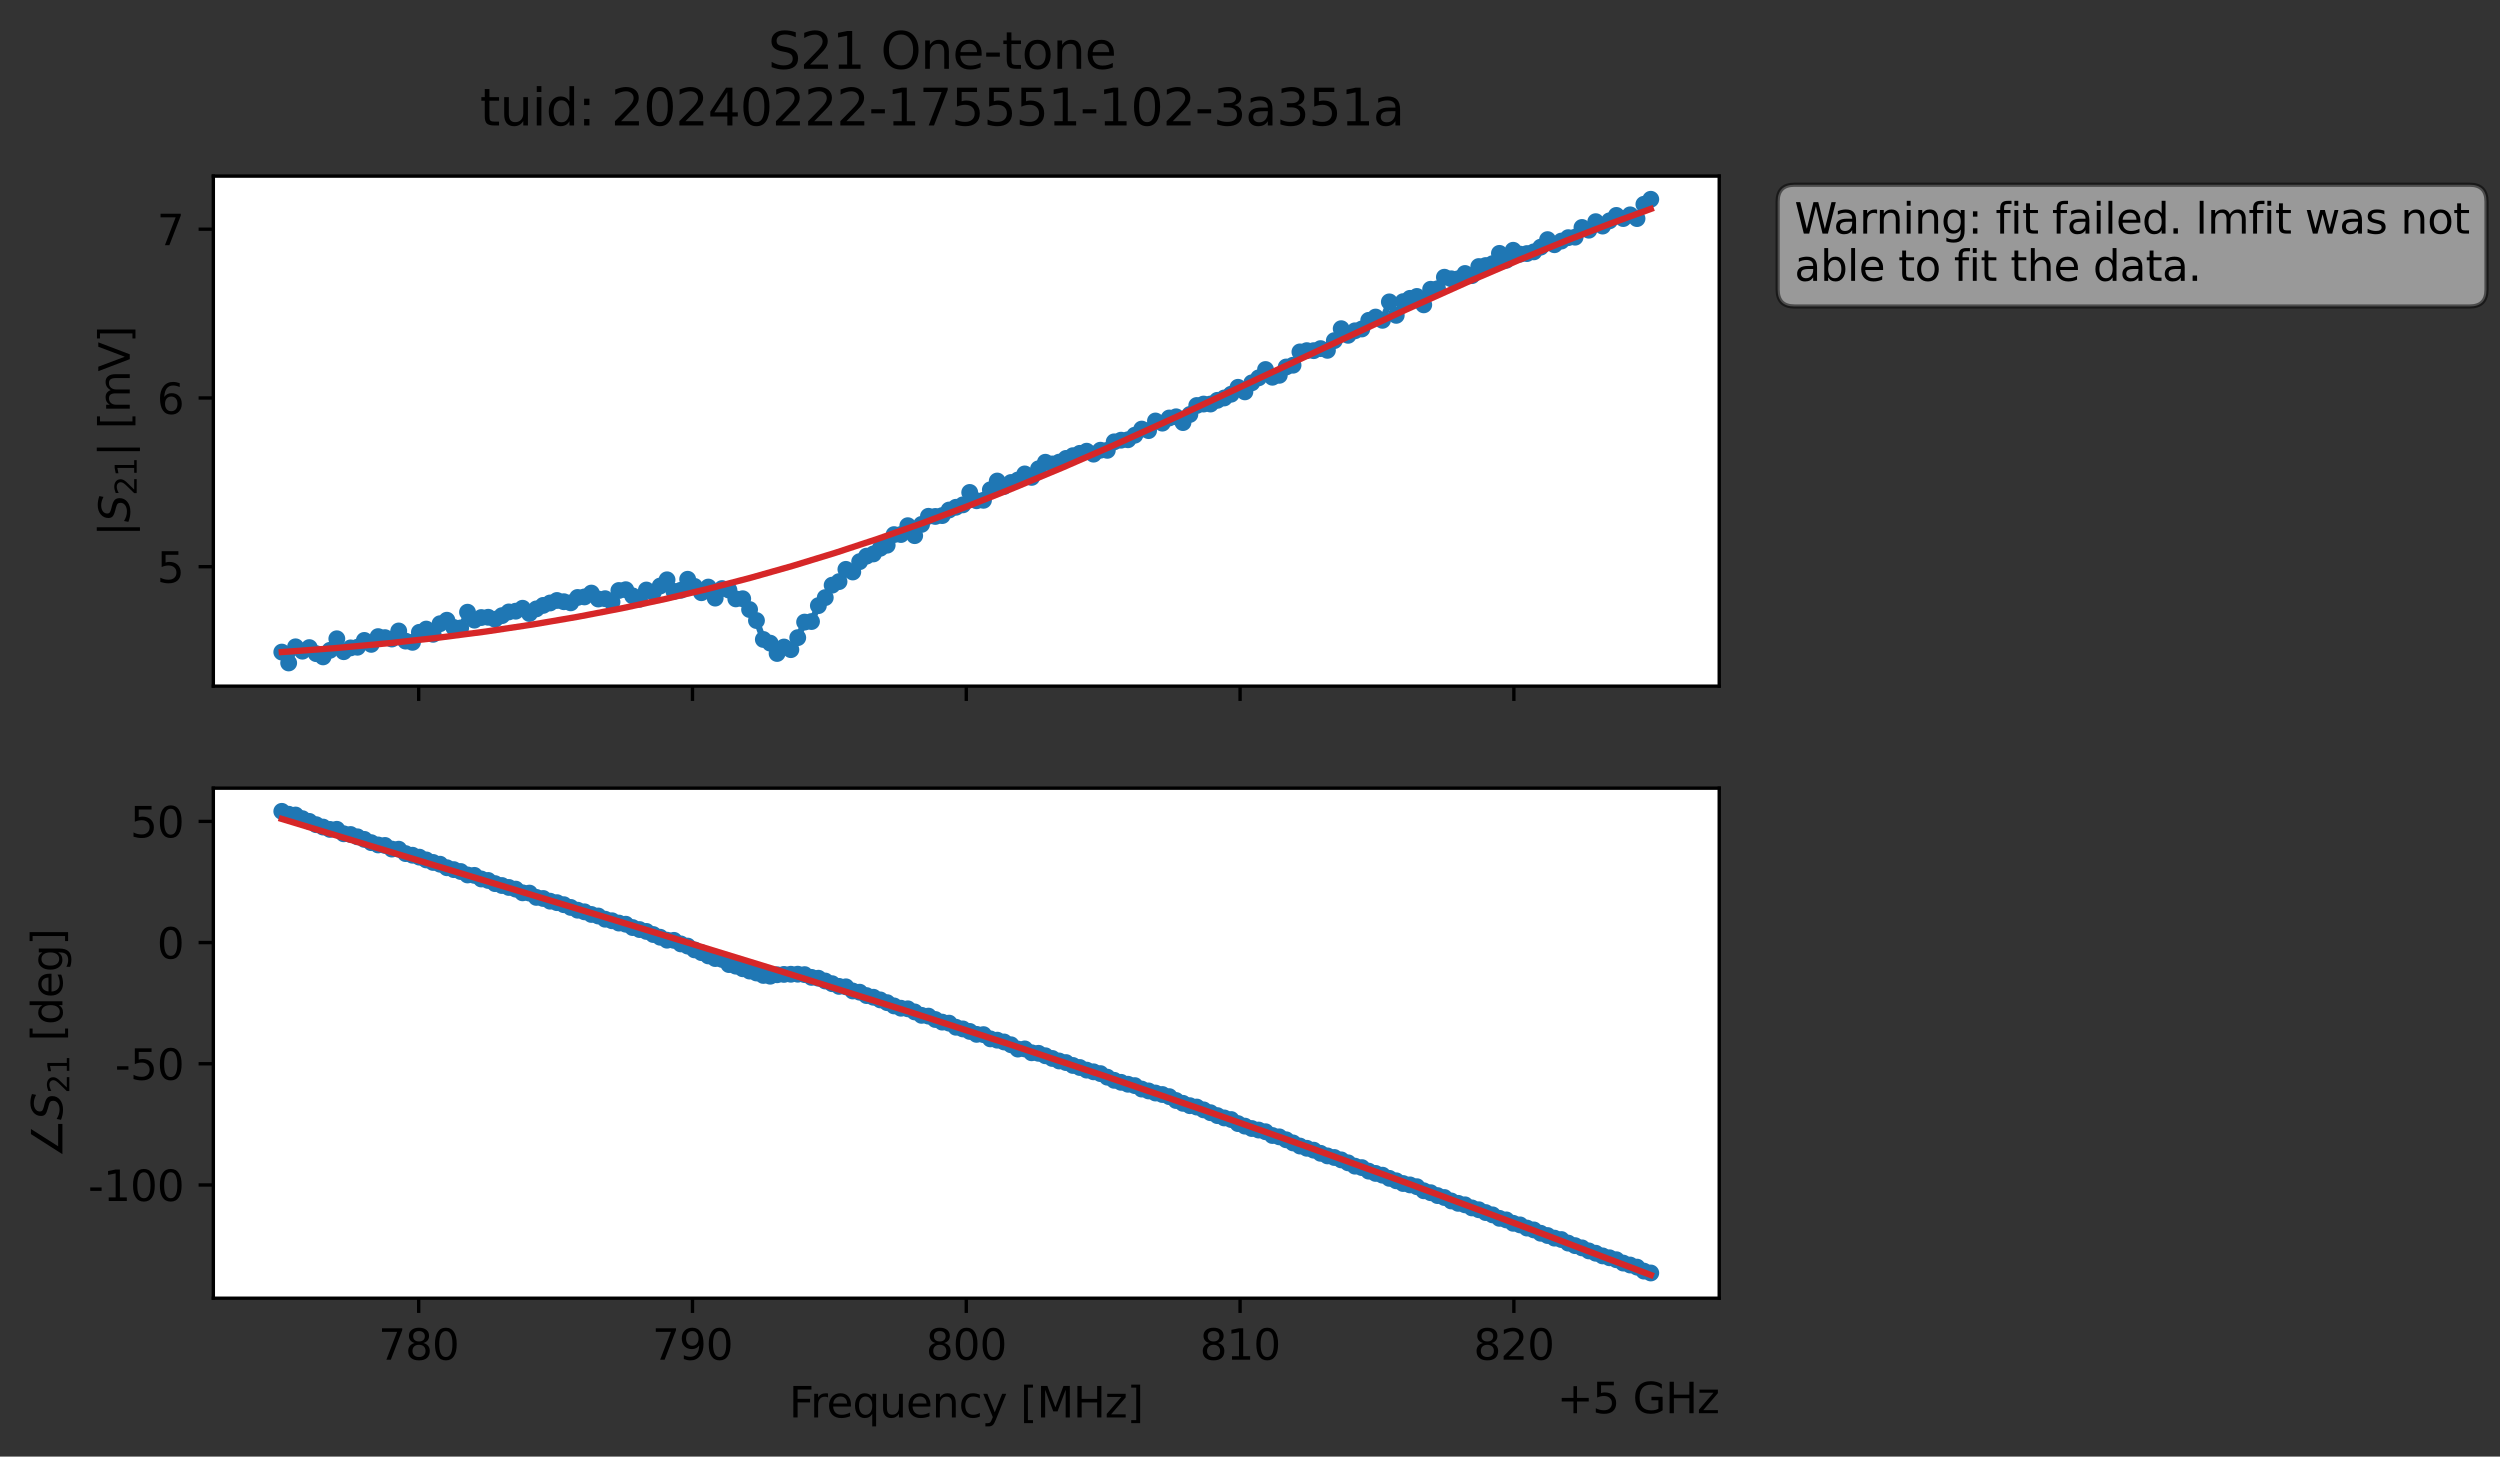 <?xml version="1.0" encoding="utf-8" standalone="no"?>
<!DOCTYPE svg PUBLIC "-//W3C//DTD SVG 1.1//EN"
  "http://www.w3.org/Graphics/SVG/1.1/DTD/svg11.dtd">
<svg xmlns:xlink="http://www.w3.org/1999/xlink" width="592.879pt" height="345.428pt" viewBox="0 0 592.879 345.428" xmlns="http://www.w3.org/2000/svg" version="1.1">
 <rect x="0" y="0" width="592.879" height="345.428" fill="#333333" stroke="none"/>
 <defs>
  <style type="text/css">*{stroke-linejoin: round; stroke-linecap: butt}</style>
 </defs>
 <g id="figure_1">
  <g id="patch_1">
   <path d="M 0 345.428 
L 592.879 345.428 
L 592.879 -0 
L 0 -0 
L 0 345.428 
z
" style="fill: none; opacity: 0"/>
  </g>
  <g id="axes_1">
   <g id="patch_2">
    <path d="M 50.595 162.72 
L 407.715 162.72 
L 407.715 41.76 
L 50.595 41.76 
z
" style="fill: #ffffff"/>
   </g>
   <g id="matplotlib.axis_1">
    <g id="xtick_1">
     <g id="line2d_1">
      <defs>
       <path id="mbaf2f35f8d" d="M 0 0 
L 0 3.5 
" style="stroke: #000000; stroke-width: 0.8"/>
      </defs>
      <g>
       <use xlink:href="#mbaf2f35f8d" x="99.293" y="162.72" style="stroke: #000000; stroke-width: 0.8"/>
      </g>
     </g>
    </g>
    <g id="xtick_2">
     <g id="line2d_2">
      <g>
       <use xlink:href="#mbaf2f35f8d" x="164.224" y="162.72" style="stroke: #000000; stroke-width: 0.8"/>
      </g>
     </g>
    </g>
    <g id="xtick_3">
     <g id="line2d_3">
      <g>
       <use xlink:href="#mbaf2f35f8d" x="229.155" y="162.72" style="stroke: #000000; stroke-width: 0.8"/>
      </g>
     </g>
    </g>
    <g id="xtick_4">
     <g id="line2d_4">
      <g>
       <use xlink:href="#mbaf2f35f8d" x="294.086" y="162.72" style="stroke: #000000; stroke-width: 0.8"/>
      </g>
     </g>
    </g>
    <g id="xtick_5">
     <g id="line2d_5">
      <g>
       <use xlink:href="#mbaf2f35f8d" x="359.017" y="162.72" style="stroke: #000000; stroke-width: 0.8"/>
      </g>
     </g>
    </g>
   </g>
   <g id="matplotlib.axis_2">
    <g id="ytick_1">
     <g id="line2d_6">
      <defs>
       <path id="m138373998e" d="M 0 0 
L -3.5 0 
" style="stroke: #000000; stroke-width: 0.8"/>
      </defs>
      <g>
       <use xlink:href="#m138373998e" x="50.595" y="134.39" style="stroke: #000000; stroke-width: 0.8"/>
      </g>
     </g>
     <g id="text_1">
      <!-- 5 -->
      <g transform="translate(37.233 138.189) scale(0.1 -0.1)">
       <defs>
        <path id="DejaVuSans-35" d="M 691 4666 
L 3169 4666 
L 3169 4134 
L 1269 4134 
L 1269 2991 
Q 1406 3038 1543 3061 
Q 1681 3084 1819 3084 
Q 2600 3084 3056 2656 
Q 3513 2228 3513 1497 
Q 3513 744 3044 326 
Q 2575 -91 1722 -91 
Q 1428 -91 1123 -41 
Q 819 9 494 109 
L 494 744 
Q 775 591 1075 516 
Q 1375 441 1709 441 
Q 2250 441 2565 725 
Q 2881 1009 2881 1497 
Q 2881 1984 2565 2268 
Q 2250 2553 1709 2553 
Q 1456 2553 1204 2497 
Q 953 2441 691 2322 
L 691 4666 
z
" transform="scale(0.016)"/>
       </defs>
       <use xlink:href="#DejaVuSans-35"/>
      </g>
     </g>
    </g>
    <g id="ytick_2">
     <g id="line2d_7">
      <g>
       <use xlink:href="#m138373998e" x="50.595" y="94.374" style="stroke: #000000; stroke-width: 0.8"/>
      </g>
     </g>
     <g id="text_2">
      <!-- 6 -->
      <g transform="translate(37.233 98.173) scale(0.1 -0.1)">
       <defs>
        <path id="DejaVuSans-36" d="M 2113 2584 
Q 1688 2584 1439 2293 
Q 1191 2003 1191 1497 
Q 1191 994 1439 701 
Q 1688 409 2113 409 
Q 2538 409 2786 701 
Q 3034 994 3034 1497 
Q 3034 2003 2786 2293 
Q 2538 2584 2113 2584 
z
M 3366 4563 
L 3366 3988 
Q 3128 4100 2886 4159 
Q 2644 4219 2406 4219 
Q 1781 4219 1451 3797 
Q 1122 3375 1075 2522 
Q 1259 2794 1537 2939 
Q 1816 3084 2150 3084 
Q 2853 3084 3261 2657 
Q 3669 2231 3669 1497 
Q 3669 778 3244 343 
Q 2819 -91 2113 -91 
Q 1303 -91 875 529 
Q 447 1150 447 2328 
Q 447 3434 972 4092 
Q 1497 4750 2381 4750 
Q 2619 4750 2861 4703 
Q 3103 4656 3366 4563 
z
" transform="scale(0.016)"/>
       </defs>
       <use xlink:href="#DejaVuSans-36"/>
      </g>
     </g>
    </g>
    <g id="ytick_3">
     <g id="line2d_8">
      <g>
       <use xlink:href="#m138373998e" x="50.595" y="54.358" style="stroke: #000000; stroke-width: 0.8"/>
      </g>
     </g>
     <g id="text_3">
      <!-- 7 -->
      <g transform="translate(37.233 58.157) scale(0.1 -0.1)">
       <defs>
        <path id="DejaVuSans-37" d="M 525 4666 
L 3525 4666 
L 3525 4397 
L 1831 0 
L 1172 0 
L 2766 4134 
L 525 4134 
L 525 4666 
z
" transform="scale(0.016)"/>
       </defs>
       <use xlink:href="#DejaVuSans-37"/>
      </g>
     </g>
    </g>
    <g id="text_4">
     <!-- $|S_{21}|$ [mV] -->
     <g transform="translate(30.833 127.19) rotate(-90) scale(0.1 -0.1)">
      <defs>
       <path id="DejaVuSans-7c" d="M 1344 4891 
L 1344 -1509 
L 813 -1509 
L 813 4891 
L 1344 4891 
z
" transform="scale(0.016)"/>
       <path id="DejaVuSans-Oblique-53" d="M 3859 4513 
L 3738 3897 
Q 3422 4066 3111 4152 
Q 2800 4238 2509 4238 
Q 1944 4238 1609 3991 
Q 1275 3744 1275 3334 
Q 1275 3109 1398 2989 
Q 1522 2869 2034 2731 
L 2413 2638 
Q 3053 2472 3303 2217 
Q 3553 1963 3553 1503 
Q 3553 797 2998 353 
Q 2444 -91 1538 -91 
Q 1166 -91 791 -17 
Q 416 56 38 206 
L 166 856 
Q 513 641 861 531 
Q 1209 422 1556 422 
Q 2147 422 2503 684 
Q 2859 947 2859 1369 
Q 2859 1650 2717 1795 
Q 2575 1941 2106 2059 
L 1728 2156 
Q 1081 2325 845 2545 
Q 609 2766 609 3163 
Q 609 3859 1145 4304 
Q 1681 4750 2541 4750 
Q 2875 4750 3203 4690 
Q 3531 4631 3859 4513 
z
" transform="scale(0.016)"/>
       <path id="DejaVuSans-32" d="M 1228 531 
L 3431 531 
L 3431 0 
L 469 0 
L 469 531 
Q 828 903 1448 1529 
Q 2069 2156 2228 2338 
Q 2531 2678 2651 2914 
Q 2772 3150 2772 3378 
Q 2772 3750 2511 3984 
Q 2250 4219 1831 4219 
Q 1534 4219 1204 4116 
Q 875 4013 500 3803 
L 500 4441 
Q 881 4594 1212 4672 
Q 1544 4750 1819 4750 
Q 2544 4750 2975 4387 
Q 3406 4025 3406 3419 
Q 3406 3131 3298 2873 
Q 3191 2616 2906 2266 
Q 2828 2175 2409 1742 
Q 1991 1309 1228 531 
z
" transform="scale(0.016)"/>
       <path id="DejaVuSans-31" d="M 794 531 
L 1825 531 
L 1825 4091 
L 703 3866 
L 703 4441 
L 1819 4666 
L 2450 4666 
L 2450 531 
L 3481 531 
L 3481 0 
L 794 0 
L 794 531 
z
" transform="scale(0.016)"/>
       <path id="DejaVuSans-20" transform="scale(0.016)"/>
       <path id="DejaVuSans-5b" d="M 550 4863 
L 1875 4863 
L 1875 4416 
L 1125 4416 
L 1125 -397 
L 1875 -397 
L 1875 -844 
L 550 -844 
L 550 4863 
z
" transform="scale(0.016)"/>
       <path id="DejaVuSans-6d" d="M 3328 2828 
Q 3544 3216 3844 3400 
Q 4144 3584 4550 3584 
Q 5097 3584 5394 3201 
Q 5691 2819 5691 2113 
L 5691 0 
L 5113 0 
L 5113 2094 
Q 5113 2597 4934 2840 
Q 4756 3084 4391 3084 
Q 3944 3084 3684 2787 
Q 3425 2491 3425 1978 
L 3425 0 
L 2847 0 
L 2847 2094 
Q 2847 2600 2669 2842 
Q 2491 3084 2119 3084 
Q 1678 3084 1418 2786 
Q 1159 2488 1159 1978 
L 1159 0 
L 581 0 
L 581 3500 
L 1159 3500 
L 1159 2956 
Q 1356 3278 1631 3431 
Q 1906 3584 2284 3584 
Q 2666 3584 2933 3390 
Q 3200 3197 3328 2828 
z
" transform="scale(0.016)"/>
       <path id="DejaVuSans-56" d="M 1831 0 
L 50 4666 
L 709 4666 
L 2188 738 
L 3669 4666 
L 4325 4666 
L 2547 0 
L 1831 0 
z
" transform="scale(0.016)"/>
       <path id="DejaVuSans-5d" d="M 1947 4863 
L 1947 -844 
L 622 -844 
L 622 -397 
L 1369 -397 
L 1369 4416 
L 622 4416 
L 622 4863 
L 1947 4863 
z
" transform="scale(0.016)"/>
      </defs>
      <use xlink:href="#DejaVuSans-7c" transform="translate(0 0.578)"/>
      <use xlink:href="#DejaVuSans-Oblique-53" transform="translate(33.691 0.578)"/>
      <use xlink:href="#DejaVuSans-32" transform="translate(97.168 -15.828) scale(0.7)"/>
      <use xlink:href="#DejaVuSans-31" transform="translate(141.704 -15.828) scale(0.7)"/>
      <use xlink:href="#DejaVuSans-7c" transform="translate(188.975 0.578)"/>
      <use xlink:href="#DejaVuSans-20" transform="translate(222.666 0.578)"/>
      <use xlink:href="#DejaVuSans-5b" transform="translate(254.453 0.578)"/>
      <use xlink:href="#DejaVuSans-6d" transform="translate(293.467 0.578)"/>
      <use xlink:href="#DejaVuSans-56" transform="translate(390.879 0.578)"/>
      <use xlink:href="#DejaVuSans-5d" transform="translate(459.287 0.578)"/>
     </g>
    </g>
   </g>
   <g id="line2d_9">
    <path d="M 66.828 154.644 
L 68.459 157.222 
L 70.091 153.394 
L 71.722 154.43 
L 73.354 153.577 
L 74.985 155.014 
L 76.617 155.782 
L 78.248 154.226 
L 79.879 151.487 
L 81.511 154.553 
L 83.142 153.649 
L 84.774 153.495 
L 86.405 151.876 
L 88.037 152.814 
L 89.668 150.974 
L 92.931 151.549 
L 94.562 149.635 
L 96.194 152.042 
L 97.825 152.331 
L 99.457 149.954 
L 101.088 149.185 
L 102.719 150.424 
L 104.351 147.918 
L 105.982 147.086 
L 107.614 148.803 
L 109.245 148.927 
L 110.877 145.186 
L 112.508 147.07 
L 114.14 146.451 
L 115.771 146.385 
L 117.402 146.858 
L 120.665 145.12 
L 122.297 144.944 
L 123.928 144.248 
L 125.56 145.499 
L 127.191 144.401 
L 128.822 143.571 
L 132.085 142.405 
L 135.348 142.964 
L 136.98 141.689 
L 138.611 141.563 
L 140.242 140.65 
L 141.874 142.059 
L 143.505 141.978 
L 145.137 142.775 
L 146.768 140.038 
L 148.4 139.85 
L 150.031 141.311 
L 151.662 142.11 
L 153.294 139.921 
L 154.925 140.487 
L 158.188 137.501 
L 159.82 140.24 
L 161.451 139.985 
L 163.082 137.373 
L 164.714 139.066 
L 166.345 140.567 
L 167.977 139.223 
L 169.608 141.844 
L 171.24 139.579 
L 172.871 139.941 
L 174.502 142.025 
L 176.134 141.993 
L 179.397 147.162 
L 181.028 151.651 
L 182.66 152.528 
L 184.291 154.974 
L 185.922 153.442 
L 187.554 154.067 
L 189.185 151.223 
L 190.817 147.531 
L 192.448 147.399 
L 194.08 143.63 
L 195.711 141.722 
L 197.342 138.774 
L 198.974 137.934 
L 200.605 135.025 
L 202.237 135.648 
L 203.868 133.196 
L 205.5 131.892 
L 207.131 131.368 
L 208.762 130.025 
L 210.394 129.293 
L 212.025 126.782 
L 213.657 126.765 
L 215.288 124.67 
L 216.92 127.032 
L 218.551 124.362 
L 220.182 122.439 
L 221.814 122.477 
L 223.445 122.272 
L 225.077 120.955 
L 228.34 119.731 
L 229.971 116.783 
L 231.602 118.754 
L 233.234 118.65 
L 234.865 116.152 
L 236.497 114.077 
L 238.128 115.365 
L 239.76 114.424 
L 241.391 113.835 
L 243.022 112.39 
L 244.654 113.216 
L 246.285 111.173 
L 247.917 109.624 
L 249.548 110.029 
L 251.18 109.597 
L 252.811 108.714 
L 256.074 107.51 
L 257.705 107.003 
L 259.337 107.705 
L 260.968 106.769 
L 262.6 106.8 
L 264.231 104.783 
L 265.862 104.392 
L 267.494 104.29 
L 269.125 103.206 
L 270.757 101.758 
L 272.388 102.121 
L 274.02 99.837 
L 275.651 100.349 
L 277.282 99.129 
L 278.914 98.842 
L 280.545 100.218 
L 282.177 98.291 
L 283.808 96.164 
L 285.44 95.823 
L 287.071 95.817 
L 288.703 94.938 
L 290.334 94.38 
L 291.965 93.489 
L 293.597 91.847 
L 295.228 92.933 
L 296.86 90.793 
L 298.491 89.607 
L 300.123 87.631 
L 301.754 89.466 
L 303.385 89.007 
L 305.017 87.033 
L 306.648 86.611 
L 308.28 83.455 
L 309.911 83.156 
L 311.543 83.162 
L 313.174 82.673 
L 314.805 83.084 
L 316.437 80.782 
L 318.068 77.948 
L 319.7 79.522 
L 321.331 78.45 
L 322.963 78.015 
L 324.594 75.967 
L 326.225 75.191 
L 327.857 75.966 
L 329.488 71.59 
L 331.12 74.787 
L 332.751 71.538 
L 334.383 70.752 
L 336.014 70.304 
L 337.645 72.293 
L 339.277 68.602 
L 340.908 68.483 
L 342.54 65.745 
L 344.171 66.117 
L 345.803 66.123 
L 347.434 64.858 
L 349.065 65.367 
L 350.697 63.211 
L 352.328 62.974 
L 353.96 62.531 
L 355.591 60.089 
L 357.223 61.725 
L 358.854 59.352 
L 360.485 60.274 
L 362.117 60.134 
L 363.748 59.73 
L 365.38 58.609 
L 367.011 56.826 
L 368.643 58.039 
L 371.905 56.362 
L 373.537 56.249 
L 375.168 53.943 
L 376.8 54.594 
L 378.431 52.569 
L 380.063 53.615 
L 383.325 51.087 
L 384.957 51.831 
L 386.588 50.952 
L 388.22 51.84 
L 389.851 48.449 
L 391.483 47.258 
L 391.483 47.258 
" clip-path="url(#pf7150985fb)" style="fill: none; stroke: #1f77b4; stroke-width: 1.5; stroke-linecap: square"/>
    <defs>
     <path id="m8343be3b4d" d="M 0 1.5 
C 0.398 1.5 0.779 1.342 1.061 1.061 
C 1.342 0.779 1.5 0.398 1.5 0 
C 1.5 -0.398 1.342 -0.779 1.061 -1.061 
C 0.779 -1.342 0.398 -1.5 0 -1.5 
C -0.398 -1.5 -0.779 -1.342 -1.061 -1.061 
C -1.342 -0.779 -1.5 -0.398 -1.5 0 
C -1.5 0.398 -1.342 0.779 -1.061 1.061 
C -0.779 1.342 -0.398 1.5 0 1.5 
z
" style="stroke: #1f77b4"/>
    </defs>
    <g clip-path="url(#pf7150985fb)">
     <use xlink:href="#m8343be3b4d" x="66.828" y="154.644" style="fill: #1f77b4; stroke: #1f77b4"/>
     <use xlink:href="#m8343be3b4d" x="68.459" y="157.222" style="fill: #1f77b4; stroke: #1f77b4"/>
     <use xlink:href="#m8343be3b4d" x="70.091" y="153.394" style="fill: #1f77b4; stroke: #1f77b4"/>
     <use xlink:href="#m8343be3b4d" x="71.722" y="154.43" style="fill: #1f77b4; stroke: #1f77b4"/>
     <use xlink:href="#m8343be3b4d" x="73.354" y="153.577" style="fill: #1f77b4; stroke: #1f77b4"/>
     <use xlink:href="#m8343be3b4d" x="74.985" y="155.014" style="fill: #1f77b4; stroke: #1f77b4"/>
     <use xlink:href="#m8343be3b4d" x="76.617" y="155.782" style="fill: #1f77b4; stroke: #1f77b4"/>
     <use xlink:href="#m8343be3b4d" x="78.248" y="154.226" style="fill: #1f77b4; stroke: #1f77b4"/>
     <use xlink:href="#m8343be3b4d" x="79.879" y="151.487" style="fill: #1f77b4; stroke: #1f77b4"/>
     <use xlink:href="#m8343be3b4d" x="81.511" y="154.553" style="fill: #1f77b4; stroke: #1f77b4"/>
     <use xlink:href="#m8343be3b4d" x="83.142" y="153.649" style="fill: #1f77b4; stroke: #1f77b4"/>
     <use xlink:href="#m8343be3b4d" x="84.774" y="153.495" style="fill: #1f77b4; stroke: #1f77b4"/>
     <use xlink:href="#m8343be3b4d" x="86.405" y="151.876" style="fill: #1f77b4; stroke: #1f77b4"/>
     <use xlink:href="#m8343be3b4d" x="88.037" y="152.814" style="fill: #1f77b4; stroke: #1f77b4"/>
     <use xlink:href="#m8343be3b4d" x="89.668" y="150.974" style="fill: #1f77b4; stroke: #1f77b4"/>
     <use xlink:href="#m8343be3b4d" x="91.299" y="151.216" style="fill: #1f77b4; stroke: #1f77b4"/>
     <use xlink:href="#m8343be3b4d" x="92.931" y="151.549" style="fill: #1f77b4; stroke: #1f77b4"/>
     <use xlink:href="#m8343be3b4d" x="94.562" y="149.635" style="fill: #1f77b4; stroke: #1f77b4"/>
     <use xlink:href="#m8343be3b4d" x="96.194" y="152.042" style="fill: #1f77b4; stroke: #1f77b4"/>
     <use xlink:href="#m8343be3b4d" x="97.825" y="152.331" style="fill: #1f77b4; stroke: #1f77b4"/>
     <use xlink:href="#m8343be3b4d" x="99.457" y="149.954" style="fill: #1f77b4; stroke: #1f77b4"/>
     <use xlink:href="#m8343be3b4d" x="101.088" y="149.185" style="fill: #1f77b4; stroke: #1f77b4"/>
     <use xlink:href="#m8343be3b4d" x="102.719" y="150.424" style="fill: #1f77b4; stroke: #1f77b4"/>
     <use xlink:href="#m8343be3b4d" x="104.351" y="147.918" style="fill: #1f77b4; stroke: #1f77b4"/>
     <use xlink:href="#m8343be3b4d" x="105.982" y="147.086" style="fill: #1f77b4; stroke: #1f77b4"/>
     <use xlink:href="#m8343be3b4d" x="107.614" y="148.803" style="fill: #1f77b4; stroke: #1f77b4"/>
     <use xlink:href="#m8343be3b4d" x="109.245" y="148.927" style="fill: #1f77b4; stroke: #1f77b4"/>
     <use xlink:href="#m8343be3b4d" x="110.877" y="145.186" style="fill: #1f77b4; stroke: #1f77b4"/>
     <use xlink:href="#m8343be3b4d" x="112.508" y="147.07" style="fill: #1f77b4; stroke: #1f77b4"/>
     <use xlink:href="#m8343be3b4d" x="114.14" y="146.451" style="fill: #1f77b4; stroke: #1f77b4"/>
     <use xlink:href="#m8343be3b4d" x="115.771" y="146.385" style="fill: #1f77b4; stroke: #1f77b4"/>
     <use xlink:href="#m8343be3b4d" x="117.402" y="146.858" style="fill: #1f77b4; stroke: #1f77b4"/>
     <use xlink:href="#m8343be3b4d" x="119.034" y="146.003" style="fill: #1f77b4; stroke: #1f77b4"/>
     <use xlink:href="#m8343be3b4d" x="120.665" y="145.12" style="fill: #1f77b4; stroke: #1f77b4"/>
     <use xlink:href="#m8343be3b4d" x="122.297" y="144.944" style="fill: #1f77b4; stroke: #1f77b4"/>
     <use xlink:href="#m8343be3b4d" x="123.928" y="144.248" style="fill: #1f77b4; stroke: #1f77b4"/>
     <use xlink:href="#m8343be3b4d" x="125.56" y="145.499" style="fill: #1f77b4; stroke: #1f77b4"/>
     <use xlink:href="#m8343be3b4d" x="127.191" y="144.401" style="fill: #1f77b4; stroke: #1f77b4"/>
     <use xlink:href="#m8343be3b4d" x="128.822" y="143.571" style="fill: #1f77b4; stroke: #1f77b4"/>
     <use xlink:href="#m8343be3b4d" x="130.454" y="142.999" style="fill: #1f77b4; stroke: #1f77b4"/>
     <use xlink:href="#m8343be3b4d" x="132.085" y="142.405" style="fill: #1f77b4; stroke: #1f77b4"/>
     <use xlink:href="#m8343be3b4d" x="133.717" y="142.697" style="fill: #1f77b4; stroke: #1f77b4"/>
     <use xlink:href="#m8343be3b4d" x="135.348" y="142.964" style="fill: #1f77b4; stroke: #1f77b4"/>
     <use xlink:href="#m8343be3b4d" x="136.98" y="141.689" style="fill: #1f77b4; stroke: #1f77b4"/>
     <use xlink:href="#m8343be3b4d" x="138.611" y="141.563" style="fill: #1f77b4; stroke: #1f77b4"/>
     <use xlink:href="#m8343be3b4d" x="140.242" y="140.65" style="fill: #1f77b4; stroke: #1f77b4"/>
     <use xlink:href="#m8343be3b4d" x="141.874" y="142.059" style="fill: #1f77b4; stroke: #1f77b4"/>
     <use xlink:href="#m8343be3b4d" x="143.505" y="141.978" style="fill: #1f77b4; stroke: #1f77b4"/>
     <use xlink:href="#m8343be3b4d" x="145.137" y="142.775" style="fill: #1f77b4; stroke: #1f77b4"/>
     <use xlink:href="#m8343be3b4d" x="146.768" y="140.038" style="fill: #1f77b4; stroke: #1f77b4"/>
     <use xlink:href="#m8343be3b4d" x="148.4" y="139.85" style="fill: #1f77b4; stroke: #1f77b4"/>
     <use xlink:href="#m8343be3b4d" x="150.031" y="141.311" style="fill: #1f77b4; stroke: #1f77b4"/>
     <use xlink:href="#m8343be3b4d" x="151.662" y="142.11" style="fill: #1f77b4; stroke: #1f77b4"/>
     <use xlink:href="#m8343be3b4d" x="153.294" y="139.921" style="fill: #1f77b4; stroke: #1f77b4"/>
     <use xlink:href="#m8343be3b4d" x="154.925" y="140.487" style="fill: #1f77b4; stroke: #1f77b4"/>
     <use xlink:href="#m8343be3b4d" x="156.557" y="138.976" style="fill: #1f77b4; stroke: #1f77b4"/>
     <use xlink:href="#m8343be3b4d" x="158.188" y="137.501" style="fill: #1f77b4; stroke: #1f77b4"/>
     <use xlink:href="#m8343be3b4d" x="159.82" y="140.24" style="fill: #1f77b4; stroke: #1f77b4"/>
     <use xlink:href="#m8343be3b4d" x="161.451" y="139.985" style="fill: #1f77b4; stroke: #1f77b4"/>
     <use xlink:href="#m8343be3b4d" x="163.082" y="137.373" style="fill: #1f77b4; stroke: #1f77b4"/>
     <use xlink:href="#m8343be3b4d" x="164.714" y="139.066" style="fill: #1f77b4; stroke: #1f77b4"/>
     <use xlink:href="#m8343be3b4d" x="166.345" y="140.567" style="fill: #1f77b4; stroke: #1f77b4"/>
     <use xlink:href="#m8343be3b4d" x="167.977" y="139.223" style="fill: #1f77b4; stroke: #1f77b4"/>
     <use xlink:href="#m8343be3b4d" x="169.608" y="141.844" style="fill: #1f77b4; stroke: #1f77b4"/>
     <use xlink:href="#m8343be3b4d" x="171.24" y="139.579" style="fill: #1f77b4; stroke: #1f77b4"/>
     <use xlink:href="#m8343be3b4d" x="172.871" y="139.941" style="fill: #1f77b4; stroke: #1f77b4"/>
     <use xlink:href="#m8343be3b4d" x="174.502" y="142.025" style="fill: #1f77b4; stroke: #1f77b4"/>
     <use xlink:href="#m8343be3b4d" x="176.134" y="141.993" style="fill: #1f77b4; stroke: #1f77b4"/>
     <use xlink:href="#m8343be3b4d" x="177.765" y="144.553" style="fill: #1f77b4; stroke: #1f77b4"/>
     <use xlink:href="#m8343be3b4d" x="179.397" y="147.162" style="fill: #1f77b4; stroke: #1f77b4"/>
     <use xlink:href="#m8343be3b4d" x="181.028" y="151.651" style="fill: #1f77b4; stroke: #1f77b4"/>
     <use xlink:href="#m8343be3b4d" x="182.66" y="152.528" style="fill: #1f77b4; stroke: #1f77b4"/>
     <use xlink:href="#m8343be3b4d" x="184.291" y="154.974" style="fill: #1f77b4; stroke: #1f77b4"/>
     <use xlink:href="#m8343be3b4d" x="185.922" y="153.442" style="fill: #1f77b4; stroke: #1f77b4"/>
     <use xlink:href="#m8343be3b4d" x="187.554" y="154.067" style="fill: #1f77b4; stroke: #1f77b4"/>
     <use xlink:href="#m8343be3b4d" x="189.185" y="151.223" style="fill: #1f77b4; stroke: #1f77b4"/>
     <use xlink:href="#m8343be3b4d" x="190.817" y="147.531" style="fill: #1f77b4; stroke: #1f77b4"/>
     <use xlink:href="#m8343be3b4d" x="192.448" y="147.399" style="fill: #1f77b4; stroke: #1f77b4"/>
     <use xlink:href="#m8343be3b4d" x="194.08" y="143.63" style="fill: #1f77b4; stroke: #1f77b4"/>
     <use xlink:href="#m8343be3b4d" x="195.711" y="141.722" style="fill: #1f77b4; stroke: #1f77b4"/>
     <use xlink:href="#m8343be3b4d" x="197.342" y="138.774" style="fill: #1f77b4; stroke: #1f77b4"/>
     <use xlink:href="#m8343be3b4d" x="198.974" y="137.934" style="fill: #1f77b4; stroke: #1f77b4"/>
     <use xlink:href="#m8343be3b4d" x="200.605" y="135.025" style="fill: #1f77b4; stroke: #1f77b4"/>
     <use xlink:href="#m8343be3b4d" x="202.237" y="135.648" style="fill: #1f77b4; stroke: #1f77b4"/>
     <use xlink:href="#m8343be3b4d" x="203.868" y="133.196" style="fill: #1f77b4; stroke: #1f77b4"/>
     <use xlink:href="#m8343be3b4d" x="205.5" y="131.892" style="fill: #1f77b4; stroke: #1f77b4"/>
     <use xlink:href="#m8343be3b4d" x="207.131" y="131.368" style="fill: #1f77b4; stroke: #1f77b4"/>
     <use xlink:href="#m8343be3b4d" x="208.762" y="130.025" style="fill: #1f77b4; stroke: #1f77b4"/>
     <use xlink:href="#m8343be3b4d" x="210.394" y="129.293" style="fill: #1f77b4; stroke: #1f77b4"/>
     <use xlink:href="#m8343be3b4d" x="212.025" y="126.782" style="fill: #1f77b4; stroke: #1f77b4"/>
     <use xlink:href="#m8343be3b4d" x="213.657" y="126.765" style="fill: #1f77b4; stroke: #1f77b4"/>
     <use xlink:href="#m8343be3b4d" x="215.288" y="124.67" style="fill: #1f77b4; stroke: #1f77b4"/>
     <use xlink:href="#m8343be3b4d" x="216.92" y="127.032" style="fill: #1f77b4; stroke: #1f77b4"/>
     <use xlink:href="#m8343be3b4d" x="218.551" y="124.362" style="fill: #1f77b4; stroke: #1f77b4"/>
     <use xlink:href="#m8343be3b4d" x="220.182" y="122.439" style="fill: #1f77b4; stroke: #1f77b4"/>
     <use xlink:href="#m8343be3b4d" x="221.814" y="122.477" style="fill: #1f77b4; stroke: #1f77b4"/>
     <use xlink:href="#m8343be3b4d" x="223.445" y="122.272" style="fill: #1f77b4; stroke: #1f77b4"/>
     <use xlink:href="#m8343be3b4d" x="225.077" y="120.955" style="fill: #1f77b4; stroke: #1f77b4"/>
     <use xlink:href="#m8343be3b4d" x="226.708" y="120.301" style="fill: #1f77b4; stroke: #1f77b4"/>
     <use xlink:href="#m8343be3b4d" x="228.34" y="119.731" style="fill: #1f77b4; stroke: #1f77b4"/>
     <use xlink:href="#m8343be3b4d" x="229.971" y="116.783" style="fill: #1f77b4; stroke: #1f77b4"/>
     <use xlink:href="#m8343be3b4d" x="231.602" y="118.754" style="fill: #1f77b4; stroke: #1f77b4"/>
     <use xlink:href="#m8343be3b4d" x="233.234" y="118.65" style="fill: #1f77b4; stroke: #1f77b4"/>
     <use xlink:href="#m8343be3b4d" x="234.865" y="116.152" style="fill: #1f77b4; stroke: #1f77b4"/>
     <use xlink:href="#m8343be3b4d" x="236.497" y="114.077" style="fill: #1f77b4; stroke: #1f77b4"/>
     <use xlink:href="#m8343be3b4d" x="238.128" y="115.365" style="fill: #1f77b4; stroke: #1f77b4"/>
     <use xlink:href="#m8343be3b4d" x="239.76" y="114.424" style="fill: #1f77b4; stroke: #1f77b4"/>
     <use xlink:href="#m8343be3b4d" x="241.391" y="113.835" style="fill: #1f77b4; stroke: #1f77b4"/>
     <use xlink:href="#m8343be3b4d" x="243.022" y="112.39" style="fill: #1f77b4; stroke: #1f77b4"/>
     <use xlink:href="#m8343be3b4d" x="244.654" y="113.216" style="fill: #1f77b4; stroke: #1f77b4"/>
     <use xlink:href="#m8343be3b4d" x="246.285" y="111.173" style="fill: #1f77b4; stroke: #1f77b4"/>
     <use xlink:href="#m8343be3b4d" x="247.917" y="109.624" style="fill: #1f77b4; stroke: #1f77b4"/>
     <use xlink:href="#m8343be3b4d" x="249.548" y="110.029" style="fill: #1f77b4; stroke: #1f77b4"/>
     <use xlink:href="#m8343be3b4d" x="251.18" y="109.597" style="fill: #1f77b4; stroke: #1f77b4"/>
     <use xlink:href="#m8343be3b4d" x="252.811" y="108.714" style="fill: #1f77b4; stroke: #1f77b4"/>
     <use xlink:href="#m8343be3b4d" x="254.442" y="108.068" style="fill: #1f77b4; stroke: #1f77b4"/>
     <use xlink:href="#m8343be3b4d" x="256.074" y="107.51" style="fill: #1f77b4; stroke: #1f77b4"/>
     <use xlink:href="#m8343be3b4d" x="257.705" y="107.003" style="fill: #1f77b4; stroke: #1f77b4"/>
     <use xlink:href="#m8343be3b4d" x="259.337" y="107.705" style="fill: #1f77b4; stroke: #1f77b4"/>
     <use xlink:href="#m8343be3b4d" x="260.968" y="106.769" style="fill: #1f77b4; stroke: #1f77b4"/>
     <use xlink:href="#m8343be3b4d" x="262.6" y="106.8" style="fill: #1f77b4; stroke: #1f77b4"/>
     <use xlink:href="#m8343be3b4d" x="264.231" y="104.783" style="fill: #1f77b4; stroke: #1f77b4"/>
     <use xlink:href="#m8343be3b4d" x="265.862" y="104.392" style="fill: #1f77b4; stroke: #1f77b4"/>
     <use xlink:href="#m8343be3b4d" x="267.494" y="104.29" style="fill: #1f77b4; stroke: #1f77b4"/>
     <use xlink:href="#m8343be3b4d" x="269.125" y="103.206" style="fill: #1f77b4; stroke: #1f77b4"/>
     <use xlink:href="#m8343be3b4d" x="270.757" y="101.758" style="fill: #1f77b4; stroke: #1f77b4"/>
     <use xlink:href="#m8343be3b4d" x="272.388" y="102.121" style="fill: #1f77b4; stroke: #1f77b4"/>
     <use xlink:href="#m8343be3b4d" x="274.02" y="99.837" style="fill: #1f77b4; stroke: #1f77b4"/>
     <use xlink:href="#m8343be3b4d" x="275.651" y="100.349" style="fill: #1f77b4; stroke: #1f77b4"/>
     <use xlink:href="#m8343be3b4d" x="277.282" y="99.129" style="fill: #1f77b4; stroke: #1f77b4"/>
     <use xlink:href="#m8343be3b4d" x="278.914" y="98.842" style="fill: #1f77b4; stroke: #1f77b4"/>
     <use xlink:href="#m8343be3b4d" x="280.545" y="100.218" style="fill: #1f77b4; stroke: #1f77b4"/>
     <use xlink:href="#m8343be3b4d" x="282.177" y="98.291" style="fill: #1f77b4; stroke: #1f77b4"/>
     <use xlink:href="#m8343be3b4d" x="283.808" y="96.164" style="fill: #1f77b4; stroke: #1f77b4"/>
     <use xlink:href="#m8343be3b4d" x="285.44" y="95.823" style="fill: #1f77b4; stroke: #1f77b4"/>
     <use xlink:href="#m8343be3b4d" x="287.071" y="95.817" style="fill: #1f77b4; stroke: #1f77b4"/>
     <use xlink:href="#m8343be3b4d" x="288.703" y="94.938" style="fill: #1f77b4; stroke: #1f77b4"/>
     <use xlink:href="#m8343be3b4d" x="290.334" y="94.38" style="fill: #1f77b4; stroke: #1f77b4"/>
     <use xlink:href="#m8343be3b4d" x="291.965" y="93.489" style="fill: #1f77b4; stroke: #1f77b4"/>
     <use xlink:href="#m8343be3b4d" x="293.597" y="91.847" style="fill: #1f77b4; stroke: #1f77b4"/>
     <use xlink:href="#m8343be3b4d" x="295.228" y="92.933" style="fill: #1f77b4; stroke: #1f77b4"/>
     <use xlink:href="#m8343be3b4d" x="296.86" y="90.793" style="fill: #1f77b4; stroke: #1f77b4"/>
     <use xlink:href="#m8343be3b4d" x="298.491" y="89.607" style="fill: #1f77b4; stroke: #1f77b4"/>
     <use xlink:href="#m8343be3b4d" x="300.123" y="87.631" style="fill: #1f77b4; stroke: #1f77b4"/>
     <use xlink:href="#m8343be3b4d" x="301.754" y="89.466" style="fill: #1f77b4; stroke: #1f77b4"/>
     <use xlink:href="#m8343be3b4d" x="303.385" y="89.007" style="fill: #1f77b4; stroke: #1f77b4"/>
     <use xlink:href="#m8343be3b4d" x="305.017" y="87.033" style="fill: #1f77b4; stroke: #1f77b4"/>
     <use xlink:href="#m8343be3b4d" x="306.648" y="86.611" style="fill: #1f77b4; stroke: #1f77b4"/>
     <use xlink:href="#m8343be3b4d" x="308.28" y="83.455" style="fill: #1f77b4; stroke: #1f77b4"/>
     <use xlink:href="#m8343be3b4d" x="309.911" y="83.156" style="fill: #1f77b4; stroke: #1f77b4"/>
     <use xlink:href="#m8343be3b4d" x="311.543" y="83.162" style="fill: #1f77b4; stroke: #1f77b4"/>
     <use xlink:href="#m8343be3b4d" x="313.174" y="82.673" style="fill: #1f77b4; stroke: #1f77b4"/>
     <use xlink:href="#m8343be3b4d" x="314.805" y="83.084" style="fill: #1f77b4; stroke: #1f77b4"/>
     <use xlink:href="#m8343be3b4d" x="316.437" y="80.782" style="fill: #1f77b4; stroke: #1f77b4"/>
     <use xlink:href="#m8343be3b4d" x="318.068" y="77.948" style="fill: #1f77b4; stroke: #1f77b4"/>
     <use xlink:href="#m8343be3b4d" x="319.7" y="79.522" style="fill: #1f77b4; stroke: #1f77b4"/>
     <use xlink:href="#m8343be3b4d" x="321.331" y="78.45" style="fill: #1f77b4; stroke: #1f77b4"/>
     <use xlink:href="#m8343be3b4d" x="322.963" y="78.015" style="fill: #1f77b4; stroke: #1f77b4"/>
     <use xlink:href="#m8343be3b4d" x="324.594" y="75.967" style="fill: #1f77b4; stroke: #1f77b4"/>
     <use xlink:href="#m8343be3b4d" x="326.225" y="75.191" style="fill: #1f77b4; stroke: #1f77b4"/>
     <use xlink:href="#m8343be3b4d" x="327.857" y="75.966" style="fill: #1f77b4; stroke: #1f77b4"/>
     <use xlink:href="#m8343be3b4d" x="329.488" y="71.59" style="fill: #1f77b4; stroke: #1f77b4"/>
     <use xlink:href="#m8343be3b4d" x="331.12" y="74.787" style="fill: #1f77b4; stroke: #1f77b4"/>
     <use xlink:href="#m8343be3b4d" x="332.751" y="71.538" style="fill: #1f77b4; stroke: #1f77b4"/>
     <use xlink:href="#m8343be3b4d" x="334.383" y="70.752" style="fill: #1f77b4; stroke: #1f77b4"/>
     <use xlink:href="#m8343be3b4d" x="336.014" y="70.304" style="fill: #1f77b4; stroke: #1f77b4"/>
     <use xlink:href="#m8343be3b4d" x="337.645" y="72.293" style="fill: #1f77b4; stroke: #1f77b4"/>
     <use xlink:href="#m8343be3b4d" x="339.277" y="68.602" style="fill: #1f77b4; stroke: #1f77b4"/>
     <use xlink:href="#m8343be3b4d" x="340.908" y="68.483" style="fill: #1f77b4; stroke: #1f77b4"/>
     <use xlink:href="#m8343be3b4d" x="342.54" y="65.745" style="fill: #1f77b4; stroke: #1f77b4"/>
     <use xlink:href="#m8343be3b4d" x="344.171" y="66.117" style="fill: #1f77b4; stroke: #1f77b4"/>
     <use xlink:href="#m8343be3b4d" x="345.803" y="66.123" style="fill: #1f77b4; stroke: #1f77b4"/>
     <use xlink:href="#m8343be3b4d" x="347.434" y="64.858" style="fill: #1f77b4; stroke: #1f77b4"/>
     <use xlink:href="#m8343be3b4d" x="349.065" y="65.367" style="fill: #1f77b4; stroke: #1f77b4"/>
     <use xlink:href="#m8343be3b4d" x="350.697" y="63.211" style="fill: #1f77b4; stroke: #1f77b4"/>
     <use xlink:href="#m8343be3b4d" x="352.328" y="62.974" style="fill: #1f77b4; stroke: #1f77b4"/>
     <use xlink:href="#m8343be3b4d" x="353.96" y="62.531" style="fill: #1f77b4; stroke: #1f77b4"/>
     <use xlink:href="#m8343be3b4d" x="355.591" y="60.089" style="fill: #1f77b4; stroke: #1f77b4"/>
     <use xlink:href="#m8343be3b4d" x="357.223" y="61.725" style="fill: #1f77b4; stroke: #1f77b4"/>
     <use xlink:href="#m8343be3b4d" x="358.854" y="59.352" style="fill: #1f77b4; stroke: #1f77b4"/>
     <use xlink:href="#m8343be3b4d" x="360.485" y="60.274" style="fill: #1f77b4; stroke: #1f77b4"/>
     <use xlink:href="#m8343be3b4d" x="362.117" y="60.134" style="fill: #1f77b4; stroke: #1f77b4"/>
     <use xlink:href="#m8343be3b4d" x="363.748" y="59.73" style="fill: #1f77b4; stroke: #1f77b4"/>
     <use xlink:href="#m8343be3b4d" x="365.38" y="58.609" style="fill: #1f77b4; stroke: #1f77b4"/>
     <use xlink:href="#m8343be3b4d" x="367.011" y="56.826" style="fill: #1f77b4; stroke: #1f77b4"/>
     <use xlink:href="#m8343be3b4d" x="368.643" y="58.039" style="fill: #1f77b4; stroke: #1f77b4"/>
     <use xlink:href="#m8343be3b4d" x="370.274" y="57.171" style="fill: #1f77b4; stroke: #1f77b4"/>
     <use xlink:href="#m8343be3b4d" x="371.905" y="56.362" style="fill: #1f77b4; stroke: #1f77b4"/>
     <use xlink:href="#m8343be3b4d" x="373.537" y="56.249" style="fill: #1f77b4; stroke: #1f77b4"/>
     <use xlink:href="#m8343be3b4d" x="375.168" y="53.943" style="fill: #1f77b4; stroke: #1f77b4"/>
     <use xlink:href="#m8343be3b4d" x="376.8" y="54.594" style="fill: #1f77b4; stroke: #1f77b4"/>
     <use xlink:href="#m8343be3b4d" x="378.431" y="52.569" style="fill: #1f77b4; stroke: #1f77b4"/>
     <use xlink:href="#m8343be3b4d" x="380.063" y="53.615" style="fill: #1f77b4; stroke: #1f77b4"/>
     <use xlink:href="#m8343be3b4d" x="381.694" y="52.37" style="fill: #1f77b4; stroke: #1f77b4"/>
     <use xlink:href="#m8343be3b4d" x="383.325" y="51.087" style="fill: #1f77b4; stroke: #1f77b4"/>
     <use xlink:href="#m8343be3b4d" x="384.957" y="51.831" style="fill: #1f77b4; stroke: #1f77b4"/>
     <use xlink:href="#m8343be3b4d" x="386.588" y="50.952" style="fill: #1f77b4; stroke: #1f77b4"/>
     <use xlink:href="#m8343be3b4d" x="388.22" y="51.84" style="fill: #1f77b4; stroke: #1f77b4"/>
     <use xlink:href="#m8343be3b4d" x="389.851" y="48.449" style="fill: #1f77b4; stroke: #1f77b4"/>
     <use xlink:href="#m8343be3b4d" x="391.483" y="47.258" style="fill: #1f77b4; stroke: #1f77b4"/>
    </g>
   </g>
   <g id="line2d_10">
    <path d="M 66.828 154.639 
L 79.827 153.673 
L 92.176 152.536 
L 103.876 151.242 
L 115.25 149.764 
L 126.299 148.105 
L 137.024 146.27 
L 147.423 144.268 
L 157.822 142.036 
L 167.897 139.647 
L 177.971 137.03 
L 188.045 134.18 
L 198.12 131.096 
L 208.194 127.781 
L 218.593 124.122 
L 229.318 120.106 
L 240.367 115.726 
L 252.066 110.847 
L 264.741 105.318 
L 279.365 98.689 
L 299.188 89.435 
L 333.311 73.487 
L 347.935 66.927 
L 360.285 61.626 
L 371.659 56.985 
L 382.058 52.975 
L 391.483 49.554 
L 391.483 49.554 
" clip-path="url(#pf7150985fb)" style="fill: none; stroke: #d62728; stroke-width: 1.5; stroke-linecap: square"/>
   </g>
   <g id="patch_3">
    <path d="M 50.595 162.72 
L 50.595 41.76 
" style="fill: none; stroke: #000000; stroke-width: 0.8; stroke-linejoin: miter; stroke-linecap: square"/>
   </g>
   <g id="patch_4">
    <path d="M 407.715 162.72 
L 407.715 41.76 
" style="fill: none; stroke: #000000; stroke-width: 0.8; stroke-linejoin: miter; stroke-linecap: square"/>
   </g>
   <g id="patch_5">
    <path d="M 50.595 162.72 
L 407.715 162.72 
" style="fill: none; stroke: #000000; stroke-width: 0.8; stroke-linejoin: miter; stroke-linecap: square"/>
   </g>
   <g id="patch_6">
    <path d="M 50.595 41.76 
L 407.715 41.76 
" style="fill: none; stroke: #000000; stroke-width: 0.8; stroke-linejoin: miter; stroke-linecap: square"/>
   </g>
   <g id="text_5">
    <g id="patch_7">
     <path d="M 425.571 72.684 
L 585.679 72.684 
Q 589.679 72.684 589.679 68.684 
L 589.679 47.808 
Q 589.679 43.808 585.679 43.808 
L 425.571 43.808 
Q 421.571 43.808 421.571 47.808 
L 421.571 68.684 
Q 421.571 72.684 425.571 72.684 
z
" style="fill: #ffffff; opacity: 0.5; stroke: #000000; stroke-linejoin: miter"/>
    </g>
    <!-- Warning: fit failed. lmfit was not -->
    <g transform="translate(425.571 55.406) scale(0.1 -0.1)">
     <defs>
      <path id="DejaVuSans-57" d="M 213 4666 
L 850 4666 
L 1831 722 
L 2809 4666 
L 3519 4666 
L 4500 722 
L 5478 4666 
L 6119 4666 
L 4947 0 
L 4153 0 
L 3169 4050 
L 2175 0 
L 1381 0 
L 213 4666 
z
" transform="scale(0.016)"/>
      <path id="DejaVuSans-61" d="M 2194 1759 
Q 1497 1759 1228 1600 
Q 959 1441 959 1056 
Q 959 750 1161 570 
Q 1363 391 1709 391 
Q 2188 391 2477 730 
Q 2766 1069 2766 1631 
L 2766 1759 
L 2194 1759 
z
M 3341 1997 
L 3341 0 
L 2766 0 
L 2766 531 
Q 2569 213 2275 61 
Q 1981 -91 1556 -91 
Q 1019 -91 701 211 
Q 384 513 384 1019 
Q 384 1609 779 1909 
Q 1175 2209 1959 2209 
L 2766 2209 
L 2766 2266 
Q 2766 2663 2505 2880 
Q 2244 3097 1772 3097 
Q 1472 3097 1187 3025 
Q 903 2953 641 2809 
L 641 3341 
Q 956 3463 1253 3523 
Q 1550 3584 1831 3584 
Q 2591 3584 2966 3190 
Q 3341 2797 3341 1997 
z
" transform="scale(0.016)"/>
      <path id="DejaVuSans-72" d="M 2631 2963 
Q 2534 3019 2420 3045 
Q 2306 3072 2169 3072 
Q 1681 3072 1420 2755 
Q 1159 2438 1159 1844 
L 1159 0 
L 581 0 
L 581 3500 
L 1159 3500 
L 1159 2956 
Q 1341 3275 1631 3429 
Q 1922 3584 2338 3584 
Q 2397 3584 2469 3576 
Q 2541 3569 2628 3553 
L 2631 2963 
z
" transform="scale(0.016)"/>
      <path id="DejaVuSans-6e" d="M 3513 2113 
L 3513 0 
L 2938 0 
L 2938 2094 
Q 2938 2591 2744 2837 
Q 2550 3084 2163 3084 
Q 1697 3084 1428 2787 
Q 1159 2491 1159 1978 
L 1159 0 
L 581 0 
L 581 3500 
L 1159 3500 
L 1159 2956 
Q 1366 3272 1645 3428 
Q 1925 3584 2291 3584 
Q 2894 3584 3203 3211 
Q 3513 2838 3513 2113 
z
" transform="scale(0.016)"/>
      <path id="DejaVuSans-69" d="M 603 3500 
L 1178 3500 
L 1178 0 
L 603 0 
L 603 3500 
z
M 603 4863 
L 1178 4863 
L 1178 4134 
L 603 4134 
L 603 4863 
z
" transform="scale(0.016)"/>
      <path id="DejaVuSans-67" d="M 2906 1791 
Q 2906 2416 2648 2759 
Q 2391 3103 1925 3103 
Q 1463 3103 1205 2759 
Q 947 2416 947 1791 
Q 947 1169 1205 825 
Q 1463 481 1925 481 
Q 2391 481 2648 825 
Q 2906 1169 2906 1791 
z
M 3481 434 
Q 3481 -459 3084 -895 
Q 2688 -1331 1869 -1331 
Q 1566 -1331 1297 -1286 
Q 1028 -1241 775 -1147 
L 775 -588 
Q 1028 -725 1275 -790 
Q 1522 -856 1778 -856 
Q 2344 -856 2625 -561 
Q 2906 -266 2906 331 
L 2906 616 
Q 2728 306 2450 153 
Q 2172 0 1784 0 
Q 1141 0 747 490 
Q 353 981 353 1791 
Q 353 2603 747 3093 
Q 1141 3584 1784 3584 
Q 2172 3584 2450 3431 
Q 2728 3278 2906 2969 
L 2906 3500 
L 3481 3500 
L 3481 434 
z
" transform="scale(0.016)"/>
      <path id="DejaVuSans-3a" d="M 750 794 
L 1409 794 
L 1409 0 
L 750 0 
L 750 794 
z
M 750 3309 
L 1409 3309 
L 1409 2516 
L 750 2516 
L 750 3309 
z
" transform="scale(0.016)"/>
      <path id="DejaVuSans-66" d="M 2375 4863 
L 2375 4384 
L 1825 4384 
Q 1516 4384 1395 4259 
Q 1275 4134 1275 3809 
L 1275 3500 
L 2222 3500 
L 2222 3053 
L 1275 3053 
L 1275 0 
L 697 0 
L 697 3053 
L 147 3053 
L 147 3500 
L 697 3500 
L 697 3744 
Q 697 4328 969 4595 
Q 1241 4863 1831 4863 
L 2375 4863 
z
" transform="scale(0.016)"/>
      <path id="DejaVuSans-74" d="M 1172 4494 
L 1172 3500 
L 2356 3500 
L 2356 3053 
L 1172 3053 
L 1172 1153 
Q 1172 725 1289 603 
Q 1406 481 1766 481 
L 2356 481 
L 2356 0 
L 1766 0 
Q 1100 0 847 248 
Q 594 497 594 1153 
L 594 3053 
L 172 3053 
L 172 3500 
L 594 3500 
L 594 4494 
L 1172 4494 
z
" transform="scale(0.016)"/>
      <path id="DejaVuSans-6c" d="M 603 4863 
L 1178 4863 
L 1178 0 
L 603 0 
L 603 4863 
z
" transform="scale(0.016)"/>
      <path id="DejaVuSans-65" d="M 3597 1894 
L 3597 1613 
L 953 1613 
Q 991 1019 1311 708 
Q 1631 397 2203 397 
Q 2534 397 2845 478 
Q 3156 559 3463 722 
L 3463 178 
Q 3153 47 2828 -22 
Q 2503 -91 2169 -91 
Q 1331 -91 842 396 
Q 353 884 353 1716 
Q 353 2575 817 3079 
Q 1281 3584 2069 3584 
Q 2775 3584 3186 3129 
Q 3597 2675 3597 1894 
z
M 3022 2063 
Q 3016 2534 2758 2815 
Q 2500 3097 2075 3097 
Q 1594 3097 1305 2825 
Q 1016 2553 972 2059 
L 3022 2063 
z
" transform="scale(0.016)"/>
      <path id="DejaVuSans-64" d="M 2906 2969 
L 2906 4863 
L 3481 4863 
L 3481 0 
L 2906 0 
L 2906 525 
Q 2725 213 2448 61 
Q 2172 -91 1784 -91 
Q 1150 -91 751 415 
Q 353 922 353 1747 
Q 353 2572 751 3078 
Q 1150 3584 1784 3584 
Q 2172 3584 2448 3432 
Q 2725 3281 2906 2969 
z
M 947 1747 
Q 947 1113 1208 752 
Q 1469 391 1925 391 
Q 2381 391 2643 752 
Q 2906 1113 2906 1747 
Q 2906 2381 2643 2742 
Q 2381 3103 1925 3103 
Q 1469 3103 1208 2742 
Q 947 2381 947 1747 
z
" transform="scale(0.016)"/>
      <path id="DejaVuSans-2e" d="M 684 794 
L 1344 794 
L 1344 0 
L 684 0 
L 684 794 
z
" transform="scale(0.016)"/>
      <path id="DejaVuSans-77" d="M 269 3500 
L 844 3500 
L 1563 769 
L 2278 3500 
L 2956 3500 
L 3675 769 
L 4391 3500 
L 4966 3500 
L 4050 0 
L 3372 0 
L 2619 2869 
L 1863 0 
L 1184 0 
L 269 3500 
z
" transform="scale(0.016)"/>
      <path id="DejaVuSans-73" d="M 2834 3397 
L 2834 2853 
Q 2591 2978 2328 3040 
Q 2066 3103 1784 3103 
Q 1356 3103 1142 2972 
Q 928 2841 928 2578 
Q 928 2378 1081 2264 
Q 1234 2150 1697 2047 
L 1894 2003 
Q 2506 1872 2764 1633 
Q 3022 1394 3022 966 
Q 3022 478 2636 193 
Q 2250 -91 1575 -91 
Q 1294 -91 989 -36 
Q 684 19 347 128 
L 347 722 
Q 666 556 975 473 
Q 1284 391 1588 391 
Q 1994 391 2212 530 
Q 2431 669 2431 922 
Q 2431 1156 2273 1281 
Q 2116 1406 1581 1522 
L 1381 1569 
Q 847 1681 609 1914 
Q 372 2147 372 2553 
Q 372 3047 722 3315 
Q 1072 3584 1716 3584 
Q 2034 3584 2315 3537 
Q 2597 3491 2834 3397 
z
" transform="scale(0.016)"/>
      <path id="DejaVuSans-6f" d="M 1959 3097 
Q 1497 3097 1228 2736 
Q 959 2375 959 1747 
Q 959 1119 1226 758 
Q 1494 397 1959 397 
Q 2419 397 2687 759 
Q 2956 1122 2956 1747 
Q 2956 2369 2687 2733 
Q 2419 3097 1959 3097 
z
M 1959 3584 
Q 2709 3584 3137 3096 
Q 3566 2609 3566 1747 
Q 3566 888 3137 398 
Q 2709 -91 1959 -91 
Q 1206 -91 779 398 
Q 353 888 353 1747 
Q 353 2609 779 3096 
Q 1206 3584 1959 3584 
z
" transform="scale(0.016)"/>
     </defs>
     <use xlink:href="#DejaVuSans-57"/>
     <use xlink:href="#DejaVuSans-61" x="92.502"/>
     <use xlink:href="#DejaVuSans-72" x="153.781"/>
     <use xlink:href="#DejaVuSans-6e" x="193.145"/>
     <use xlink:href="#DejaVuSans-69" x="256.523"/>
     <use xlink:href="#DejaVuSans-6e" x="284.307"/>
     <use xlink:href="#DejaVuSans-67" x="347.686"/>
     <use xlink:href="#DejaVuSans-3a" x="411.162"/>
     <use xlink:href="#DejaVuSans-20" x="444.854"/>
     <use xlink:href="#DejaVuSans-66" x="476.641"/>
     <use xlink:href="#DejaVuSans-69" x="511.846"/>
     <use xlink:href="#DejaVuSans-74" x="539.629"/>
     <use xlink:href="#DejaVuSans-20" x="578.838"/>
     <use xlink:href="#DejaVuSans-66" x="610.625"/>
     <use xlink:href="#DejaVuSans-61" x="645.83"/>
     <use xlink:href="#DejaVuSans-69" x="707.109"/>
     <use xlink:href="#DejaVuSans-6c" x="734.893"/>
     <use xlink:href="#DejaVuSans-65" x="762.676"/>
     <use xlink:href="#DejaVuSans-64" x="824.199"/>
     <use xlink:href="#DejaVuSans-2e" x="887.676"/>
     <use xlink:href="#DejaVuSans-20" x="919.463"/>
     <use xlink:href="#DejaVuSans-6c" x="951.25"/>
     <use xlink:href="#DejaVuSans-6d" x="979.033"/>
     <use xlink:href="#DejaVuSans-66" x="1076.445"/>
     <use xlink:href="#DejaVuSans-69" x="1111.65"/>
     <use xlink:href="#DejaVuSans-74" x="1139.434"/>
     <use xlink:href="#DejaVuSans-20" x="1178.643"/>
     <use xlink:href="#DejaVuSans-77" x="1210.43"/>
     <use xlink:href="#DejaVuSans-61" x="1292.217"/>
     <use xlink:href="#DejaVuSans-73" x="1353.496"/>
     <use xlink:href="#DejaVuSans-20" x="1405.596"/>
     <use xlink:href="#DejaVuSans-6e" x="1437.383"/>
     <use xlink:href="#DejaVuSans-6f" x="1500.762"/>
     <use xlink:href="#DejaVuSans-74" x="1561.943"/>
    </g>
    <!-- able to fit the data. -->
    <g transform="translate(425.571 66.604) scale(0.1 -0.1)">
     <defs>
      <path id="DejaVuSans-62" d="M 3116 1747 
Q 3116 2381 2855 2742 
Q 2594 3103 2138 3103 
Q 1681 3103 1420 2742 
Q 1159 2381 1159 1747 
Q 1159 1113 1420 752 
Q 1681 391 2138 391 
Q 2594 391 2855 752 
Q 3116 1113 3116 1747 
z
M 1159 2969 
Q 1341 3281 1617 3432 
Q 1894 3584 2278 3584 
Q 2916 3584 3314 3078 
Q 3713 2572 3713 1747 
Q 3713 922 3314 415 
Q 2916 -91 2278 -91 
Q 1894 -91 1617 61 
Q 1341 213 1159 525 
L 1159 0 
L 581 0 
L 581 4863 
L 1159 4863 
L 1159 2969 
z
" transform="scale(0.016)"/>
      <path id="DejaVuSans-68" d="M 3513 2113 
L 3513 0 
L 2938 0 
L 2938 2094 
Q 2938 2591 2744 2837 
Q 2550 3084 2163 3084 
Q 1697 3084 1428 2787 
Q 1159 2491 1159 1978 
L 1159 0 
L 581 0 
L 581 4863 
L 1159 4863 
L 1159 2956 
Q 1366 3272 1645 3428 
Q 1925 3584 2291 3584 
Q 2894 3584 3203 3211 
Q 3513 2838 3513 2113 
z
" transform="scale(0.016)"/>
     </defs>
     <use xlink:href="#DejaVuSans-61"/>
     <use xlink:href="#DejaVuSans-62" x="61.279"/>
     <use xlink:href="#DejaVuSans-6c" x="124.756"/>
     <use xlink:href="#DejaVuSans-65" x="152.539"/>
     <use xlink:href="#DejaVuSans-20" x="214.062"/>
     <use xlink:href="#DejaVuSans-74" x="245.85"/>
     <use xlink:href="#DejaVuSans-6f" x="285.059"/>
     <use xlink:href="#DejaVuSans-20" x="346.24"/>
     <use xlink:href="#DejaVuSans-66" x="378.027"/>
     <use xlink:href="#DejaVuSans-69" x="413.232"/>
     <use xlink:href="#DejaVuSans-74" x="441.016"/>
     <use xlink:href="#DejaVuSans-20" x="480.225"/>
     <use xlink:href="#DejaVuSans-74" x="512.012"/>
     <use xlink:href="#DejaVuSans-68" x="551.221"/>
     <use xlink:href="#DejaVuSans-65" x="614.6"/>
     <use xlink:href="#DejaVuSans-20" x="676.123"/>
     <use xlink:href="#DejaVuSans-64" x="707.91"/>
     <use xlink:href="#DejaVuSans-61" x="771.387"/>
     <use xlink:href="#DejaVuSans-74" x="832.666"/>
     <use xlink:href="#DejaVuSans-61" x="871.875"/>
     <use xlink:href="#DejaVuSans-2e" x="933.154"/>
    </g>
   </g>
  </g>
  <g id="axes_2">
   <g id="patch_8">
    <path d="M 50.595 307.872 
L 407.715 307.872 
L 407.715 186.912 
L 50.595 186.912 
z
" style="fill: #ffffff"/>
   </g>
   <g id="matplotlib.axis_3">
    <g id="xtick_6">
     <g id="line2d_11">
      <g>
       <use xlink:href="#mbaf2f35f8d" x="99.293" y="307.872" style="stroke: #000000; stroke-width: 0.8"/>
      </g>
     </g>
     <g id="text_6">
      <!-- 780 -->
      <g transform="translate(89.75 322.47) scale(0.1 -0.1)">
       <defs>
        <path id="DejaVuSans-38" d="M 2034 2216 
Q 1584 2216 1326 1975 
Q 1069 1734 1069 1313 
Q 1069 891 1326 650 
Q 1584 409 2034 409 
Q 2484 409 2743 651 
Q 3003 894 3003 1313 
Q 3003 1734 2745 1975 
Q 2488 2216 2034 2216 
z
M 1403 2484 
Q 997 2584 770 2862 
Q 544 3141 544 3541 
Q 544 4100 942 4425 
Q 1341 4750 2034 4750 
Q 2731 4750 3128 4425 
Q 3525 4100 3525 3541 
Q 3525 3141 3298 2862 
Q 3072 2584 2669 2484 
Q 3125 2378 3379 2068 
Q 3634 1759 3634 1313 
Q 3634 634 3220 271 
Q 2806 -91 2034 -91 
Q 1263 -91 848 271 
Q 434 634 434 1313 
Q 434 1759 690 2068 
Q 947 2378 1403 2484 
z
M 1172 3481 
Q 1172 3119 1398 2916 
Q 1625 2713 2034 2713 
Q 2441 2713 2670 2916 
Q 2900 3119 2900 3481 
Q 2900 3844 2670 4047 
Q 2441 4250 2034 4250 
Q 1625 4250 1398 4047 
Q 1172 3844 1172 3481 
z
" transform="scale(0.016)"/>
        <path id="DejaVuSans-30" d="M 2034 4250 
Q 1547 4250 1301 3770 
Q 1056 3291 1056 2328 
Q 1056 1369 1301 889 
Q 1547 409 2034 409 
Q 2525 409 2770 889 
Q 3016 1369 3016 2328 
Q 3016 3291 2770 3770 
Q 2525 4250 2034 4250 
z
M 2034 4750 
Q 2819 4750 3233 4129 
Q 3647 3509 3647 2328 
Q 3647 1150 3233 529 
Q 2819 -91 2034 -91 
Q 1250 -91 836 529 
Q 422 1150 422 2328 
Q 422 3509 836 4129 
Q 1250 4750 2034 4750 
z
" transform="scale(0.016)"/>
       </defs>
       <use xlink:href="#DejaVuSans-37"/>
       <use xlink:href="#DejaVuSans-38" x="63.623"/>
       <use xlink:href="#DejaVuSans-30" x="127.246"/>
      </g>
     </g>
    </g>
    <g id="xtick_7">
     <g id="line2d_12">
      <g>
       <use xlink:href="#mbaf2f35f8d" x="164.224" y="307.872" style="stroke: #000000; stroke-width: 0.8"/>
      </g>
     </g>
     <g id="text_7">
      <!-- 790 -->
      <g transform="translate(154.681 322.47) scale(0.1 -0.1)">
       <defs>
        <path id="DejaVuSans-39" d="M 703 97 
L 703 672 
Q 941 559 1184 500 
Q 1428 441 1663 441 
Q 2288 441 2617 861 
Q 2947 1281 2994 2138 
Q 2813 1869 2534 1725 
Q 2256 1581 1919 1581 
Q 1219 1581 811 2004 
Q 403 2428 403 3163 
Q 403 3881 828 4315 
Q 1253 4750 1959 4750 
Q 2769 4750 3195 4129 
Q 3622 3509 3622 2328 
Q 3622 1225 3098 567 
Q 2575 -91 1691 -91 
Q 1453 -91 1209 -44 
Q 966 3 703 97 
z
M 1959 2075 
Q 2384 2075 2632 2365 
Q 2881 2656 2881 3163 
Q 2881 3666 2632 3958 
Q 2384 4250 1959 4250 
Q 1534 4250 1286 3958 
Q 1038 3666 1038 3163 
Q 1038 2656 1286 2365 
Q 1534 2075 1959 2075 
z
" transform="scale(0.016)"/>
       </defs>
       <use xlink:href="#DejaVuSans-37"/>
       <use xlink:href="#DejaVuSans-39" x="63.623"/>
       <use xlink:href="#DejaVuSans-30" x="127.246"/>
      </g>
     </g>
    </g>
    <g id="xtick_8">
     <g id="line2d_13">
      <g>
       <use xlink:href="#mbaf2f35f8d" x="229.155" y="307.872" style="stroke: #000000; stroke-width: 0.8"/>
      </g>
     </g>
     <g id="text_8">
      <!-- 800 -->
      <g transform="translate(219.612 322.47) scale(0.1 -0.1)">
       <use xlink:href="#DejaVuSans-38"/>
       <use xlink:href="#DejaVuSans-30" x="63.623"/>
       <use xlink:href="#DejaVuSans-30" x="127.246"/>
      </g>
     </g>
    </g>
    <g id="xtick_9">
     <g id="line2d_14">
      <g>
       <use xlink:href="#mbaf2f35f8d" x="294.086" y="307.872" style="stroke: #000000; stroke-width: 0.8"/>
      </g>
     </g>
     <g id="text_9">
      <!-- 810 -->
      <g transform="translate(284.542 322.47) scale(0.1 -0.1)">
       <use xlink:href="#DejaVuSans-38"/>
       <use xlink:href="#DejaVuSans-31" x="63.623"/>
       <use xlink:href="#DejaVuSans-30" x="127.246"/>
      </g>
     </g>
    </g>
    <g id="xtick_10">
     <g id="line2d_15">
      <g>
       <use xlink:href="#mbaf2f35f8d" x="359.017" y="307.872" style="stroke: #000000; stroke-width: 0.8"/>
      </g>
     </g>
     <g id="text_10">
      <!-- 820 -->
      <g transform="translate(349.473 322.47) scale(0.1 -0.1)">
       <use xlink:href="#DejaVuSans-38"/>
       <use xlink:href="#DejaVuSans-32" x="63.623"/>
       <use xlink:href="#DejaVuSans-30" x="127.246"/>
      </g>
     </g>
    </g>
    <g id="text_11">
     <!-- Frequency [MHz] -->
     <g transform="translate(187.137 336.149) scale(0.1 -0.1)">
      <defs>
       <path id="DejaVuSans-46" d="M 628 4666 
L 3309 4666 
L 3309 4134 
L 1259 4134 
L 1259 2759 
L 3109 2759 
L 3109 2228 
L 1259 2228 
L 1259 0 
L 628 0 
L 628 4666 
z
" transform="scale(0.016)"/>
       <path id="DejaVuSans-71" d="M 947 1747 
Q 947 1113 1208 752 
Q 1469 391 1925 391 
Q 2381 391 2643 752 
Q 2906 1113 2906 1747 
Q 2906 2381 2643 2742 
Q 2381 3103 1925 3103 
Q 1469 3103 1208 2742 
Q 947 2381 947 1747 
z
M 2906 525 
Q 2725 213 2448 61 
Q 2172 -91 1784 -91 
Q 1150 -91 751 415 
Q 353 922 353 1747 
Q 353 2572 751 3078 
Q 1150 3584 1784 3584 
Q 2172 3584 2448 3432 
Q 2725 3281 2906 2969 
L 2906 3500 
L 3481 3500 
L 3481 -1331 
L 2906 -1331 
L 2906 525 
z
" transform="scale(0.016)"/>
       <path id="DejaVuSans-75" d="M 544 1381 
L 544 3500 
L 1119 3500 
L 1119 1403 
Q 1119 906 1312 657 
Q 1506 409 1894 409 
Q 2359 409 2629 706 
Q 2900 1003 2900 1516 
L 2900 3500 
L 3475 3500 
L 3475 0 
L 2900 0 
L 2900 538 
Q 2691 219 2414 64 
Q 2138 -91 1772 -91 
Q 1169 -91 856 284 
Q 544 659 544 1381 
z
M 1991 3584 
L 1991 3584 
z
" transform="scale(0.016)"/>
       <path id="DejaVuSans-63" d="M 3122 3366 
L 3122 2828 
Q 2878 2963 2633 3030 
Q 2388 3097 2138 3097 
Q 1578 3097 1268 2742 
Q 959 2388 959 1747 
Q 959 1106 1268 751 
Q 1578 397 2138 397 
Q 2388 397 2633 464 
Q 2878 531 3122 666 
L 3122 134 
Q 2881 22 2623 -34 
Q 2366 -91 2075 -91 
Q 1284 -91 818 406 
Q 353 903 353 1747 
Q 353 2603 823 3093 
Q 1294 3584 2113 3584 
Q 2378 3584 2631 3529 
Q 2884 3475 3122 3366 
z
" transform="scale(0.016)"/>
       <path id="DejaVuSans-79" d="M 2059 -325 
Q 1816 -950 1584 -1140 
Q 1353 -1331 966 -1331 
L 506 -1331 
L 506 -850 
L 844 -850 
Q 1081 -850 1212 -737 
Q 1344 -625 1503 -206 
L 1606 56 
L 191 3500 
L 800 3500 
L 1894 763 
L 2988 3500 
L 3597 3500 
L 2059 -325 
z
" transform="scale(0.016)"/>
       <path id="DejaVuSans-4d" d="M 628 4666 
L 1569 4666 
L 2759 1491 
L 3956 4666 
L 4897 4666 
L 4897 0 
L 4281 0 
L 4281 4097 
L 3078 897 
L 2444 897 
L 1241 4097 
L 1241 0 
L 628 0 
L 628 4666 
z
" transform="scale(0.016)"/>
       <path id="DejaVuSans-48" d="M 628 4666 
L 1259 4666 
L 1259 2753 
L 3553 2753 
L 3553 4666 
L 4184 4666 
L 4184 0 
L 3553 0 
L 3553 2222 
L 1259 2222 
L 1259 0 
L 628 0 
L 628 4666 
z
" transform="scale(0.016)"/>
       <path id="DejaVuSans-7a" d="M 353 3500 
L 3084 3500 
L 3084 2975 
L 922 459 
L 3084 459 
L 3084 0 
L 275 0 
L 275 525 
L 2438 3041 
L 353 3041 
L 353 3500 
z
" transform="scale(0.016)"/>
      </defs>
      <use xlink:href="#DejaVuSans-46"/>
      <use xlink:href="#DejaVuSans-72" x="50.27"/>
      <use xlink:href="#DejaVuSans-65" x="89.133"/>
      <use xlink:href="#DejaVuSans-71" x="150.656"/>
      <use xlink:href="#DejaVuSans-75" x="214.133"/>
      <use xlink:href="#DejaVuSans-65" x="277.512"/>
      <use xlink:href="#DejaVuSans-6e" x="339.035"/>
      <use xlink:href="#DejaVuSans-63" x="402.414"/>
      <use xlink:href="#DejaVuSans-79" x="457.395"/>
      <use xlink:href="#DejaVuSans-20" x="516.574"/>
      <use xlink:href="#DejaVuSans-5b" x="548.361"/>
      <use xlink:href="#DejaVuSans-4d" x="587.375"/>
      <use xlink:href="#DejaVuSans-48" x="673.654"/>
      <use xlink:href="#DejaVuSans-7a" x="748.85"/>
      <use xlink:href="#DejaVuSans-5d" x="801.34"/>
     </g>
    </g>
    <g id="text_12">
     <!-- +5 GHz -->
     <g transform="translate(369.278 335.149) scale(0.1 -0.1)">
      <defs>
       <path id="DejaVuSans-2b" d="M 2944 4013 
L 2944 2272 
L 4684 2272 
L 4684 1741 
L 2944 1741 
L 2944 0 
L 2419 0 
L 2419 1741 
L 678 1741 
L 678 2272 
L 2419 2272 
L 2419 4013 
L 2944 4013 
z
" transform="scale(0.016)"/>
       <path id="DejaVuSans-47" d="M 3809 666 
L 3809 1919 
L 2778 1919 
L 2778 2438 
L 4434 2438 
L 4434 434 
Q 4069 175 3628 42 
Q 3188 -91 2688 -91 
Q 1594 -91 976 548 
Q 359 1188 359 2328 
Q 359 3472 976 4111 
Q 1594 4750 2688 4750 
Q 3144 4750 3555 4637 
Q 3966 4525 4313 4306 
L 4313 3634 
Q 3963 3931 3569 4081 
Q 3175 4231 2741 4231 
Q 1884 4231 1454 3753 
Q 1025 3275 1025 2328 
Q 1025 1384 1454 906 
Q 1884 428 2741 428 
Q 3075 428 3337 486 
Q 3600 544 3809 666 
z
" transform="scale(0.016)"/>
      </defs>
      <use xlink:href="#DejaVuSans-2b"/>
      <use xlink:href="#DejaVuSans-35" x="83.789"/>
      <use xlink:href="#DejaVuSans-20" x="147.412"/>
      <use xlink:href="#DejaVuSans-47" x="179.199"/>
      <use xlink:href="#DejaVuSans-48" x="256.689"/>
      <use xlink:href="#DejaVuSans-7a" x="331.885"/>
     </g>
    </g>
   </g>
   <g id="matplotlib.axis_4">
    <g id="ytick_4">
     <g id="line2d_16">
      <g>
       <use xlink:href="#m138373998e" x="50.595" y="281.017" style="stroke: #000000; stroke-width: 0.8"/>
      </g>
     </g>
     <g id="text_13">
      <!-- -100 -->
      <g transform="translate(20.9 284.817) scale(0.1 -0.1)">
       <defs>
        <path id="DejaVuSans-2d" d="M 313 2009 
L 1997 2009 
L 1997 1497 
L 313 1497 
L 313 2009 
z
" transform="scale(0.016)"/>
       </defs>
       <use xlink:href="#DejaVuSans-2d"/>
       <use xlink:href="#DejaVuSans-31" x="36.084"/>
       <use xlink:href="#DejaVuSans-30" x="99.707"/>
       <use xlink:href="#DejaVuSans-30" x="163.33"/>
      </g>
     </g>
    </g>
    <g id="ytick_5">
     <g id="line2d_17">
      <g>
       <use xlink:href="#m138373998e" x="50.595" y="252.277" style="stroke: #000000; stroke-width: 0.8"/>
      </g>
     </g>
     <g id="text_14">
      <!-- -50 -->
      <g transform="translate(27.262 256.076) scale(0.1 -0.1)">
       <use xlink:href="#DejaVuSans-2d"/>
       <use xlink:href="#DejaVuSans-35" x="36.084"/>
       <use xlink:href="#DejaVuSans-30" x="99.707"/>
      </g>
     </g>
    </g>
    <g id="ytick_6">
     <g id="line2d_18">
      <g>
       <use xlink:href="#m138373998e" x="50.595" y="223.536" style="stroke: #000000; stroke-width: 0.8"/>
      </g>
     </g>
     <g id="text_15">
      <!-- 0 -->
      <g transform="translate(37.233 227.335) scale(0.1 -0.1)">
       <use xlink:href="#DejaVuSans-30"/>
      </g>
     </g>
    </g>
    <g id="ytick_7">
     <g id="line2d_19">
      <g>
       <use xlink:href="#m138373998e" x="50.595" y="194.796" style="stroke: #000000; stroke-width: 0.8"/>
      </g>
     </g>
     <g id="text_16">
      <!-- 50 -->
      <g transform="translate(30.87 198.595) scale(0.1 -0.1)">
       <use xlink:href="#DejaVuSans-35"/>
       <use xlink:href="#DejaVuSans-30" x="63.623"/>
      </g>
     </g>
    </g>
    <g id="text_17">
     <!-- $\angle S_{21}$ [deg] -->
     <g transform="translate(14.8 274.592) rotate(-90) scale(0.1 -0.1)">
      <defs>
       <path id="DejaVuSans-2220" d="M 5028 631 
L 5028 0 
L 547 0 
L 3525 4666 
L 4281 4666 
L 1716 631 
L 5028 631 
z
" transform="scale(0.016)"/>
      </defs>
      <use xlink:href="#DejaVuSans-2220" transform="translate(0 0.016)"/>
      <use xlink:href="#DejaVuSans-Oblique-53" transform="translate(89.648 0.016)"/>
      <use xlink:href="#DejaVuSans-32" transform="translate(153.125 -16.391) scale(0.7)"/>
      <use xlink:href="#DejaVuSans-31" transform="translate(197.661 -16.391) scale(0.7)"/>
      <use xlink:href="#DejaVuSans-20" transform="translate(244.932 0.016)"/>
      <use xlink:href="#DejaVuSans-5b" transform="translate(276.719 0.016)"/>
      <use xlink:href="#DejaVuSans-64" transform="translate(315.732 0.016)"/>
      <use xlink:href="#DejaVuSans-65" transform="translate(379.209 0.016)"/>
      <use xlink:href="#DejaVuSans-67" transform="translate(440.732 0.016)"/>
      <use xlink:href="#DejaVuSans-5d" transform="translate(504.209 0.016)"/>
     </g>
    </g>
   </g>
   <g id="line2d_20">
    <path d="M 66.828 192.41 
L 68.459 193.099 
L 70.091 193.283 
L 71.722 194.154 
L 73.354 194.796 
L 74.985 195.578 
L 78.248 196.697 
L 79.879 196.671 
L 81.511 197.734 
L 83.142 197.905 
L 86.405 199.065 
L 88.037 199.838 
L 89.668 200.381 
L 91.299 200.499 
L 92.931 201.363 
L 94.562 201.391 
L 96.194 202.432 
L 99.457 203.277 
L 102.719 204.533 
L 104.351 204.95 
L 105.982 205.786 
L 109.245 206.68 
L 110.877 207.499 
L 112.508 207.597 
L 114.14 208.452 
L 115.771 208.802 
L 117.402 209.552 
L 122.297 210.857 
L 123.928 211.735 
L 125.56 211.8 
L 127.191 212.819 
L 128.822 213.077 
L 130.454 213.718 
L 132.085 214.068 
L 133.717 214.551 
L 136.98 215.854 
L 138.611 216.239 
L 140.242 216.864 
L 141.874 217.231 
L 143.505 217.993 
L 145.137 218.359 
L 146.768 218.906 
L 148.4 219.18 
L 150.031 219.975 
L 153.294 220.887 
L 156.557 222.268 
L 158.188 222.967 
L 159.82 223.005 
L 161.451 223.85 
L 163.082 224.364 
L 164.714 225.265 
L 166.345 225.919 
L 167.977 226.696 
L 169.608 227.322 
L 171.24 227.532 
L 172.871 228.75 
L 174.502 229.125 
L 177.765 230.291 
L 179.397 230.747 
L 181.028 231.326 
L 182.66 231.508 
L 184.291 231.167 
L 187.554 231.046 
L 189.185 231.034 
L 190.817 231.134 
L 192.448 231.786 
L 194.08 231.987 
L 198.974 233.922 
L 200.605 234.027 
L 202.237 235.017 
L 203.868 235.302 
L 205.5 236.103 
L 207.131 236.5 
L 210.394 237.784 
L 212.025 238.556 
L 213.657 239.101 
L 215.288 239.242 
L 218.551 240.791 
L 220.182 240.973 
L 221.814 241.777 
L 223.445 242.4 
L 225.077 242.642 
L 226.708 243.614 
L 228.34 244.012 
L 231.602 245.301 
L 233.234 245.362 
L 234.865 246.37 
L 236.497 246.678 
L 238.128 247.106 
L 239.76 247.771 
L 241.391 248.793 
L 243.022 248.749 
L 244.654 249.668 
L 246.285 249.794 
L 251.18 251.617 
L 252.811 251.992 
L 254.442 252.677 
L 256.074 253.16 
L 257.705 253.78 
L 260.968 254.607 
L 264.231 256.2 
L 267.494 257.13 
L 269.125 257.457 
L 270.757 258.275 
L 277.282 260.069 
L 278.914 260.991 
L 282.177 262.215 
L 283.808 262.539 
L 290.334 265.122 
L 291.965 265.499 
L 293.597 266.464 
L 296.86 267.629 
L 300.123 268.392 
L 301.754 269.288 
L 303.385 269.608 
L 309.911 272.315 
L 311.543 272.765 
L 313.174 273.509 
L 314.805 274.123 
L 316.437 274.501 
L 318.068 275.07 
L 321.331 276.556 
L 322.963 276.899 
L 324.594 277.739 
L 326.225 278.279 
L 327.857 278.698 
L 329.488 279.448 
L 332.751 280.674 
L 336.014 281.429 
L 337.645 282.393 
L 339.277 282.854 
L 340.908 283.536 
L 342.54 283.993 
L 344.171 284.81 
L 345.803 285.373 
L 347.434 285.728 
L 349.065 286.459 
L 350.697 286.894 
L 352.328 287.561 
L 353.96 288.108 
L 355.591 288.929 
L 357.223 289.303 
L 358.854 290.105 
L 360.485 290.488 
L 362.117 291.237 
L 363.748 291.678 
L 365.38 292.47 
L 368.643 293.627 
L 370.274 293.958 
L 371.905 294.806 
L 380.063 297.841 
L 383.325 298.75 
L 384.957 299.542 
L 388.22 300.501 
L 389.851 301.445 
L 391.483 301.889 
L 391.483 301.889 
" clip-path="url(#p63d299fb64)" style="fill: none; stroke: #1f77b4; stroke-width: 1.5; stroke-linecap: square"/>
    <g clip-path="url(#p63d299fb64)">
     <use xlink:href="#m8343be3b4d" x="66.828" y="192.41" style="fill: #1f77b4; stroke: #1f77b4"/>
     <use xlink:href="#m8343be3b4d" x="68.459" y="193.099" style="fill: #1f77b4; stroke: #1f77b4"/>
     <use xlink:href="#m8343be3b4d" x="70.091" y="193.283" style="fill: #1f77b4; stroke: #1f77b4"/>
     <use xlink:href="#m8343be3b4d" x="71.722" y="194.154" style="fill: #1f77b4; stroke: #1f77b4"/>
     <use xlink:href="#m8343be3b4d" x="73.354" y="194.796" style="fill: #1f77b4; stroke: #1f77b4"/>
     <use xlink:href="#m8343be3b4d" x="74.985" y="195.578" style="fill: #1f77b4; stroke: #1f77b4"/>
     <use xlink:href="#m8343be3b4d" x="76.617" y="196.141" style="fill: #1f77b4; stroke: #1f77b4"/>
     <use xlink:href="#m8343be3b4d" x="78.248" y="196.697" style="fill: #1f77b4; stroke: #1f77b4"/>
     <use xlink:href="#m8343be3b4d" x="79.879" y="196.671" style="fill: #1f77b4; stroke: #1f77b4"/>
     <use xlink:href="#m8343be3b4d" x="81.511" y="197.734" style="fill: #1f77b4; stroke: #1f77b4"/>
     <use xlink:href="#m8343be3b4d" x="83.142" y="197.905" style="fill: #1f77b4; stroke: #1f77b4"/>
     <use xlink:href="#m8343be3b4d" x="84.774" y="198.455" style="fill: #1f77b4; stroke: #1f77b4"/>
     <use xlink:href="#m8343be3b4d" x="86.405" y="199.065" style="fill: #1f77b4; stroke: #1f77b4"/>
     <use xlink:href="#m8343be3b4d" x="88.037" y="199.838" style="fill: #1f77b4; stroke: #1f77b4"/>
     <use xlink:href="#m8343be3b4d" x="89.668" y="200.381" style="fill: #1f77b4; stroke: #1f77b4"/>
     <use xlink:href="#m8343be3b4d" x="91.299" y="200.499" style="fill: #1f77b4; stroke: #1f77b4"/>
     <use xlink:href="#m8343be3b4d" x="92.931" y="201.363" style="fill: #1f77b4; stroke: #1f77b4"/>
     <use xlink:href="#m8343be3b4d" x="94.562" y="201.391" style="fill: #1f77b4; stroke: #1f77b4"/>
     <use xlink:href="#m8343be3b4d" x="96.194" y="202.432" style="fill: #1f77b4; stroke: #1f77b4"/>
     <use xlink:href="#m8343be3b4d" x="97.825" y="202.821" style="fill: #1f77b4; stroke: #1f77b4"/>
     <use xlink:href="#m8343be3b4d" x="99.457" y="203.277" style="fill: #1f77b4; stroke: #1f77b4"/>
     <use xlink:href="#m8343be3b4d" x="101.088" y="203.933" style="fill: #1f77b4; stroke: #1f77b4"/>
     <use xlink:href="#m8343be3b4d" x="102.719" y="204.533" style="fill: #1f77b4; stroke: #1f77b4"/>
     <use xlink:href="#m8343be3b4d" x="104.351" y="204.95" style="fill: #1f77b4; stroke: #1f77b4"/>
     <use xlink:href="#m8343be3b4d" x="105.982" y="205.786" style="fill: #1f77b4; stroke: #1f77b4"/>
     <use xlink:href="#m8343be3b4d" x="107.614" y="206.233" style="fill: #1f77b4; stroke: #1f77b4"/>
     <use xlink:href="#m8343be3b4d" x="109.245" y="206.68" style="fill: #1f77b4; stroke: #1f77b4"/>
     <use xlink:href="#m8343be3b4d" x="110.877" y="207.499" style="fill: #1f77b4; stroke: #1f77b4"/>
     <use xlink:href="#m8343be3b4d" x="112.508" y="207.597" style="fill: #1f77b4; stroke: #1f77b4"/>
     <use xlink:href="#m8343be3b4d" x="114.14" y="208.452" style="fill: #1f77b4; stroke: #1f77b4"/>
     <use xlink:href="#m8343be3b4d" x="115.771" y="208.802" style="fill: #1f77b4; stroke: #1f77b4"/>
     <use xlink:href="#m8343be3b4d" x="117.402" y="209.552" style="fill: #1f77b4; stroke: #1f77b4"/>
     <use xlink:href="#m8343be3b4d" x="119.034" y="210.003" style="fill: #1f77b4; stroke: #1f77b4"/>
     <use xlink:href="#m8343be3b4d" x="120.665" y="210.461" style="fill: #1f77b4; stroke: #1f77b4"/>
     <use xlink:href="#m8343be3b4d" x="122.297" y="210.857" style="fill: #1f77b4; stroke: #1f77b4"/>
     <use xlink:href="#m8343be3b4d" x="123.928" y="211.735" style="fill: #1f77b4; stroke: #1f77b4"/>
     <use xlink:href="#m8343be3b4d" x="125.56" y="211.8" style="fill: #1f77b4; stroke: #1f77b4"/>
     <use xlink:href="#m8343be3b4d" x="127.191" y="212.819" style="fill: #1f77b4; stroke: #1f77b4"/>
     <use xlink:href="#m8343be3b4d" x="128.822" y="213.077" style="fill: #1f77b4; stroke: #1f77b4"/>
     <use xlink:href="#m8343be3b4d" x="130.454" y="213.718" style="fill: #1f77b4; stroke: #1f77b4"/>
     <use xlink:href="#m8343be3b4d" x="132.085" y="214.068" style="fill: #1f77b4; stroke: #1f77b4"/>
     <use xlink:href="#m8343be3b4d" x="133.717" y="214.551" style="fill: #1f77b4; stroke: #1f77b4"/>
     <use xlink:href="#m8343be3b4d" x="135.348" y="215.198" style="fill: #1f77b4; stroke: #1f77b4"/>
     <use xlink:href="#m8343be3b4d" x="136.98" y="215.854" style="fill: #1f77b4; stroke: #1f77b4"/>
     <use xlink:href="#m8343be3b4d" x="138.611" y="216.239" style="fill: #1f77b4; stroke: #1f77b4"/>
     <use xlink:href="#m8343be3b4d" x="140.242" y="216.864" style="fill: #1f77b4; stroke: #1f77b4"/>
     <use xlink:href="#m8343be3b4d" x="141.874" y="217.231" style="fill: #1f77b4; stroke: #1f77b4"/>
     <use xlink:href="#m8343be3b4d" x="143.505" y="217.993" style="fill: #1f77b4; stroke: #1f77b4"/>
     <use xlink:href="#m8343be3b4d" x="145.137" y="218.359" style="fill: #1f77b4; stroke: #1f77b4"/>
     <use xlink:href="#m8343be3b4d" x="146.768" y="218.906" style="fill: #1f77b4; stroke: #1f77b4"/>
     <use xlink:href="#m8343be3b4d" x="148.4" y="219.18" style="fill: #1f77b4; stroke: #1f77b4"/>
     <use xlink:href="#m8343be3b4d" x="150.031" y="219.975" style="fill: #1f77b4; stroke: #1f77b4"/>
     <use xlink:href="#m8343be3b4d" x="151.662" y="220.446" style="fill: #1f77b4; stroke: #1f77b4"/>
     <use xlink:href="#m8343be3b4d" x="153.294" y="220.887" style="fill: #1f77b4; stroke: #1f77b4"/>
     <use xlink:href="#m8343be3b4d" x="154.925" y="221.624" style="fill: #1f77b4; stroke: #1f77b4"/>
     <use xlink:href="#m8343be3b4d" x="156.557" y="222.268" style="fill: #1f77b4; stroke: #1f77b4"/>
     <use xlink:href="#m8343be3b4d" x="158.188" y="222.967" style="fill: #1f77b4; stroke: #1f77b4"/>
     <use xlink:href="#m8343be3b4d" x="159.82" y="223.005" style="fill: #1f77b4; stroke: #1f77b4"/>
     <use xlink:href="#m8343be3b4d" x="161.451" y="223.85" style="fill: #1f77b4; stroke: #1f77b4"/>
     <use xlink:href="#m8343be3b4d" x="163.082" y="224.364" style="fill: #1f77b4; stroke: #1f77b4"/>
     <use xlink:href="#m8343be3b4d" x="164.714" y="225.265" style="fill: #1f77b4; stroke: #1f77b4"/>
     <use xlink:href="#m8343be3b4d" x="166.345" y="225.919" style="fill: #1f77b4; stroke: #1f77b4"/>
     <use xlink:href="#m8343be3b4d" x="167.977" y="226.696" style="fill: #1f77b4; stroke: #1f77b4"/>
     <use xlink:href="#m8343be3b4d" x="169.608" y="227.322" style="fill: #1f77b4; stroke: #1f77b4"/>
     <use xlink:href="#m8343be3b4d" x="171.24" y="227.532" style="fill: #1f77b4; stroke: #1f77b4"/>
     <use xlink:href="#m8343be3b4d" x="172.871" y="228.75" style="fill: #1f77b4; stroke: #1f77b4"/>
     <use xlink:href="#m8343be3b4d" x="174.502" y="229.125" style="fill: #1f77b4; stroke: #1f77b4"/>
     <use xlink:href="#m8343be3b4d" x="176.134" y="229.74" style="fill: #1f77b4; stroke: #1f77b4"/>
     <use xlink:href="#m8343be3b4d" x="177.765" y="230.291" style="fill: #1f77b4; stroke: #1f77b4"/>
     <use xlink:href="#m8343be3b4d" x="179.397" y="230.747" style="fill: #1f77b4; stroke: #1f77b4"/>
     <use xlink:href="#m8343be3b4d" x="181.028" y="231.326" style="fill: #1f77b4; stroke: #1f77b4"/>
     <use xlink:href="#m8343be3b4d" x="182.66" y="231.508" style="fill: #1f77b4; stroke: #1f77b4"/>
     <use xlink:href="#m8343be3b4d" x="184.291" y="231.167" style="fill: #1f77b4; stroke: #1f77b4"/>
     <use xlink:href="#m8343be3b4d" x="185.922" y="231.082" style="fill: #1f77b4; stroke: #1f77b4"/>
     <use xlink:href="#m8343be3b4d" x="187.554" y="231.046" style="fill: #1f77b4; stroke: #1f77b4"/>
     <use xlink:href="#m8343be3b4d" x="189.185" y="231.034" style="fill: #1f77b4; stroke: #1f77b4"/>
     <use xlink:href="#m8343be3b4d" x="190.817" y="231.134" style="fill: #1f77b4; stroke: #1f77b4"/>
     <use xlink:href="#m8343be3b4d" x="192.448" y="231.786" style="fill: #1f77b4; stroke: #1f77b4"/>
     <use xlink:href="#m8343be3b4d" x="194.08" y="231.987" style="fill: #1f77b4; stroke: #1f77b4"/>
     <use xlink:href="#m8343be3b4d" x="195.711" y="232.646" style="fill: #1f77b4; stroke: #1f77b4"/>
     <use xlink:href="#m8343be3b4d" x="197.342" y="233.285" style="fill: #1f77b4; stroke: #1f77b4"/>
     <use xlink:href="#m8343be3b4d" x="198.974" y="233.922" style="fill: #1f77b4; stroke: #1f77b4"/>
     <use xlink:href="#m8343be3b4d" x="200.605" y="234.027" style="fill: #1f77b4; stroke: #1f77b4"/>
     <use xlink:href="#m8343be3b4d" x="202.237" y="235.017" style="fill: #1f77b4; stroke: #1f77b4"/>
     <use xlink:href="#m8343be3b4d" x="203.868" y="235.302" style="fill: #1f77b4; stroke: #1f77b4"/>
     <use xlink:href="#m8343be3b4d" x="205.5" y="236.103" style="fill: #1f77b4; stroke: #1f77b4"/>
     <use xlink:href="#m8343be3b4d" x="207.131" y="236.5" style="fill: #1f77b4; stroke: #1f77b4"/>
     <use xlink:href="#m8343be3b4d" x="208.762" y="237.132" style="fill: #1f77b4; stroke: #1f77b4"/>
     <use xlink:href="#m8343be3b4d" x="210.394" y="237.784" style="fill: #1f77b4; stroke: #1f77b4"/>
     <use xlink:href="#m8343be3b4d" x="212.025" y="238.556" style="fill: #1f77b4; stroke: #1f77b4"/>
     <use xlink:href="#m8343be3b4d" x="213.657" y="239.101" style="fill: #1f77b4; stroke: #1f77b4"/>
     <use xlink:href="#m8343be3b4d" x="215.288" y="239.242" style="fill: #1f77b4; stroke: #1f77b4"/>
     <use xlink:href="#m8343be3b4d" x="216.92" y="239.98" style="fill: #1f77b4; stroke: #1f77b4"/>
     <use xlink:href="#m8343be3b4d" x="218.551" y="240.791" style="fill: #1f77b4; stroke: #1f77b4"/>
     <use xlink:href="#m8343be3b4d" x="220.182" y="240.973" style="fill: #1f77b4; stroke: #1f77b4"/>
     <use xlink:href="#m8343be3b4d" x="221.814" y="241.777" style="fill: #1f77b4; stroke: #1f77b4"/>
     <use xlink:href="#m8343be3b4d" x="223.445" y="242.4" style="fill: #1f77b4; stroke: #1f77b4"/>
     <use xlink:href="#m8343be3b4d" x="225.077" y="242.642" style="fill: #1f77b4; stroke: #1f77b4"/>
     <use xlink:href="#m8343be3b4d" x="226.708" y="243.614" style="fill: #1f77b4; stroke: #1f77b4"/>
     <use xlink:href="#m8343be3b4d" x="228.34" y="244.012" style="fill: #1f77b4; stroke: #1f77b4"/>
     <use xlink:href="#m8343be3b4d" x="229.971" y="244.604" style="fill: #1f77b4; stroke: #1f77b4"/>
     <use xlink:href="#m8343be3b4d" x="231.602" y="245.301" style="fill: #1f77b4; stroke: #1f77b4"/>
     <use xlink:href="#m8343be3b4d" x="233.234" y="245.362" style="fill: #1f77b4; stroke: #1f77b4"/>
     <use xlink:href="#m8343be3b4d" x="234.865" y="246.37" style="fill: #1f77b4; stroke: #1f77b4"/>
     <use xlink:href="#m8343be3b4d" x="236.497" y="246.678" style="fill: #1f77b4; stroke: #1f77b4"/>
     <use xlink:href="#m8343be3b4d" x="238.128" y="247.106" style="fill: #1f77b4; stroke: #1f77b4"/>
     <use xlink:href="#m8343be3b4d" x="239.76" y="247.771" style="fill: #1f77b4; stroke: #1f77b4"/>
     <use xlink:href="#m8343be3b4d" x="241.391" y="248.793" style="fill: #1f77b4; stroke: #1f77b4"/>
     <use xlink:href="#m8343be3b4d" x="243.022" y="248.749" style="fill: #1f77b4; stroke: #1f77b4"/>
     <use xlink:href="#m8343be3b4d" x="244.654" y="249.668" style="fill: #1f77b4; stroke: #1f77b4"/>
     <use xlink:href="#m8343be3b4d" x="246.285" y="249.794" style="fill: #1f77b4; stroke: #1f77b4"/>
     <use xlink:href="#m8343be3b4d" x="247.917" y="250.377" style="fill: #1f77b4; stroke: #1f77b4"/>
     <use xlink:href="#m8343be3b4d" x="249.548" y="251.015" style="fill: #1f77b4; stroke: #1f77b4"/>
     <use xlink:href="#m8343be3b4d" x="251.18" y="251.617" style="fill: #1f77b4; stroke: #1f77b4"/>
     <use xlink:href="#m8343be3b4d" x="252.811" y="251.992" style="fill: #1f77b4; stroke: #1f77b4"/>
     <use xlink:href="#m8343be3b4d" x="254.442" y="252.677" style="fill: #1f77b4; stroke: #1f77b4"/>
     <use xlink:href="#m8343be3b4d" x="256.074" y="253.16" style="fill: #1f77b4; stroke: #1f77b4"/>
     <use xlink:href="#m8343be3b4d" x="257.705" y="253.78" style="fill: #1f77b4; stroke: #1f77b4"/>
     <use xlink:href="#m8343be3b4d" x="259.337" y="254.185" style="fill: #1f77b4; stroke: #1f77b4"/>
     <use xlink:href="#m8343be3b4d" x="260.968" y="254.607" style="fill: #1f77b4; stroke: #1f77b4"/>
     <use xlink:href="#m8343be3b4d" x="262.6" y="255.456" style="fill: #1f77b4; stroke: #1f77b4"/>
     <use xlink:href="#m8343be3b4d" x="264.231" y="256.2" style="fill: #1f77b4; stroke: #1f77b4"/>
     <use xlink:href="#m8343be3b4d" x="265.862" y="256.676" style="fill: #1f77b4; stroke: #1f77b4"/>
     <use xlink:href="#m8343be3b4d" x="267.494" y="257.13" style="fill: #1f77b4; stroke: #1f77b4"/>
     <use xlink:href="#m8343be3b4d" x="269.125" y="257.457" style="fill: #1f77b4; stroke: #1f77b4"/>
     <use xlink:href="#m8343be3b4d" x="270.757" y="258.275" style="fill: #1f77b4; stroke: #1f77b4"/>
     <use xlink:href="#m8343be3b4d" x="272.388" y="258.719" style="fill: #1f77b4; stroke: #1f77b4"/>
     <use xlink:href="#m8343be3b4d" x="274.02" y="259.213" style="fill: #1f77b4; stroke: #1f77b4"/>
     <use xlink:href="#m8343be3b4d" x="275.651" y="259.565" style="fill: #1f77b4; stroke: #1f77b4"/>
     <use xlink:href="#m8343be3b4d" x="277.282" y="260.069" style="fill: #1f77b4; stroke: #1f77b4"/>
     <use xlink:href="#m8343be3b4d" x="278.914" y="260.991" style="fill: #1f77b4; stroke: #1f77b4"/>
     <use xlink:href="#m8343be3b4d" x="280.545" y="261.657" style="fill: #1f77b4; stroke: #1f77b4"/>
     <use xlink:href="#m8343be3b4d" x="282.177" y="262.215" style="fill: #1f77b4; stroke: #1f77b4"/>
     <use xlink:href="#m8343be3b4d" x="283.808" y="262.539" style="fill: #1f77b4; stroke: #1f77b4"/>
     <use xlink:href="#m8343be3b4d" x="285.44" y="263.208" style="fill: #1f77b4; stroke: #1f77b4"/>
     <use xlink:href="#m8343be3b4d" x="287.071" y="263.883" style="fill: #1f77b4; stroke: #1f77b4"/>
     <use xlink:href="#m8343be3b4d" x="288.703" y="264.569" style="fill: #1f77b4; stroke: #1f77b4"/>
     <use xlink:href="#m8343be3b4d" x="290.334" y="265.122" style="fill: #1f77b4; stroke: #1f77b4"/>
     <use xlink:href="#m8343be3b4d" x="291.965" y="265.499" style="fill: #1f77b4; stroke: #1f77b4"/>
     <use xlink:href="#m8343be3b4d" x="293.597" y="266.464" style="fill: #1f77b4; stroke: #1f77b4"/>
     <use xlink:href="#m8343be3b4d" x="295.228" y="267.064" style="fill: #1f77b4; stroke: #1f77b4"/>
     <use xlink:href="#m8343be3b4d" x="296.86" y="267.629" style="fill: #1f77b4; stroke: #1f77b4"/>
     <use xlink:href="#m8343be3b4d" x="298.491" y="267.991" style="fill: #1f77b4; stroke: #1f77b4"/>
     <use xlink:href="#m8343be3b4d" x="300.123" y="268.392" style="fill: #1f77b4; stroke: #1f77b4"/>
     <use xlink:href="#m8343be3b4d" x="301.754" y="269.288" style="fill: #1f77b4; stroke: #1f77b4"/>
     <use xlink:href="#m8343be3b4d" x="303.385" y="269.608" style="fill: #1f77b4; stroke: #1f77b4"/>
     <use xlink:href="#m8343be3b4d" x="305.017" y="270.303" style="fill: #1f77b4; stroke: #1f77b4"/>
     <use xlink:href="#m8343be3b4d" x="306.648" y="271.048" style="fill: #1f77b4; stroke: #1f77b4"/>
     <use xlink:href="#m8343be3b4d" x="308.28" y="271.787" style="fill: #1f77b4; stroke: #1f77b4"/>
     <use xlink:href="#m8343be3b4d" x="309.911" y="272.315" style="fill: #1f77b4; stroke: #1f77b4"/>
     <use xlink:href="#m8343be3b4d" x="311.543" y="272.765" style="fill: #1f77b4; stroke: #1f77b4"/>
     <use xlink:href="#m8343be3b4d" x="313.174" y="273.509" style="fill: #1f77b4; stroke: #1f77b4"/>
     <use xlink:href="#m8343be3b4d" x="314.805" y="274.123" style="fill: #1f77b4; stroke: #1f77b4"/>
     <use xlink:href="#m8343be3b4d" x="316.437" y="274.501" style="fill: #1f77b4; stroke: #1f77b4"/>
     <use xlink:href="#m8343be3b4d" x="318.068" y="275.07" style="fill: #1f77b4; stroke: #1f77b4"/>
     <use xlink:href="#m8343be3b4d" x="319.7" y="275.767" style="fill: #1f77b4; stroke: #1f77b4"/>
     <use xlink:href="#m8343be3b4d" x="321.331" y="276.556" style="fill: #1f77b4; stroke: #1f77b4"/>
     <use xlink:href="#m8343be3b4d" x="322.963" y="276.899" style="fill: #1f77b4; stroke: #1f77b4"/>
     <use xlink:href="#m8343be3b4d" x="324.594" y="277.739" style="fill: #1f77b4; stroke: #1f77b4"/>
     <use xlink:href="#m8343be3b4d" x="326.225" y="278.279" style="fill: #1f77b4; stroke: #1f77b4"/>
     <use xlink:href="#m8343be3b4d" x="327.857" y="278.698" style="fill: #1f77b4; stroke: #1f77b4"/>
     <use xlink:href="#m8343be3b4d" x="329.488" y="279.448" style="fill: #1f77b4; stroke: #1f77b4"/>
     <use xlink:href="#m8343be3b4d" x="331.12" y="280.029" style="fill: #1f77b4; stroke: #1f77b4"/>
     <use xlink:href="#m8343be3b4d" x="332.751" y="280.674" style="fill: #1f77b4; stroke: #1f77b4"/>
     <use xlink:href="#m8343be3b4d" x="334.383" y="281.004" style="fill: #1f77b4; stroke: #1f77b4"/>
     <use xlink:href="#m8343be3b4d" x="336.014" y="281.429" style="fill: #1f77b4; stroke: #1f77b4"/>
     <use xlink:href="#m8343be3b4d" x="337.645" y="282.393" style="fill: #1f77b4; stroke: #1f77b4"/>
     <use xlink:href="#m8343be3b4d" x="339.277" y="282.854" style="fill: #1f77b4; stroke: #1f77b4"/>
     <use xlink:href="#m8343be3b4d" x="340.908" y="283.536" style="fill: #1f77b4; stroke: #1f77b4"/>
     <use xlink:href="#m8343be3b4d" x="342.54" y="283.993" style="fill: #1f77b4; stroke: #1f77b4"/>
     <use xlink:href="#m8343be3b4d" x="344.171" y="284.81" style="fill: #1f77b4; stroke: #1f77b4"/>
     <use xlink:href="#m8343be3b4d" x="345.803" y="285.373" style="fill: #1f77b4; stroke: #1f77b4"/>
     <use xlink:href="#m8343be3b4d" x="347.434" y="285.728" style="fill: #1f77b4; stroke: #1f77b4"/>
     <use xlink:href="#m8343be3b4d" x="349.065" y="286.459" style="fill: #1f77b4; stroke: #1f77b4"/>
     <use xlink:href="#m8343be3b4d" x="350.697" y="286.894" style="fill: #1f77b4; stroke: #1f77b4"/>
     <use xlink:href="#m8343be3b4d" x="352.328" y="287.561" style="fill: #1f77b4; stroke: #1f77b4"/>
     <use xlink:href="#m8343be3b4d" x="353.96" y="288.108" style="fill: #1f77b4; stroke: #1f77b4"/>
     <use xlink:href="#m8343be3b4d" x="355.591" y="288.929" style="fill: #1f77b4; stroke: #1f77b4"/>
     <use xlink:href="#m8343be3b4d" x="357.223" y="289.303" style="fill: #1f77b4; stroke: #1f77b4"/>
     <use xlink:href="#m8343be3b4d" x="358.854" y="290.105" style="fill: #1f77b4; stroke: #1f77b4"/>
     <use xlink:href="#m8343be3b4d" x="360.485" y="290.488" style="fill: #1f77b4; stroke: #1f77b4"/>
     <use xlink:href="#m8343be3b4d" x="362.117" y="291.237" style="fill: #1f77b4; stroke: #1f77b4"/>
     <use xlink:href="#m8343be3b4d" x="363.748" y="291.678" style="fill: #1f77b4; stroke: #1f77b4"/>
     <use xlink:href="#m8343be3b4d" x="365.38" y="292.47" style="fill: #1f77b4; stroke: #1f77b4"/>
     <use xlink:href="#m8343be3b4d" x="367.011" y="293.009" style="fill: #1f77b4; stroke: #1f77b4"/>
     <use xlink:href="#m8343be3b4d" x="368.643" y="293.627" style="fill: #1f77b4; stroke: #1f77b4"/>
     <use xlink:href="#m8343be3b4d" x="370.274" y="293.958" style="fill: #1f77b4; stroke: #1f77b4"/>
     <use xlink:href="#m8343be3b4d" x="371.905" y="294.806" style="fill: #1f77b4; stroke: #1f77b4"/>
     <use xlink:href="#m8343be3b4d" x="373.537" y="295.407" style="fill: #1f77b4; stroke: #1f77b4"/>
     <use xlink:href="#m8343be3b4d" x="375.168" y="295.935" style="fill: #1f77b4; stroke: #1f77b4"/>
     <use xlink:href="#m8343be3b4d" x="376.8" y="296.657" style="fill: #1f77b4; stroke: #1f77b4"/>
     <use xlink:href="#m8343be3b4d" x="378.431" y="297.206" style="fill: #1f77b4; stroke: #1f77b4"/>
     <use xlink:href="#m8343be3b4d" x="380.063" y="297.841" style="fill: #1f77b4; stroke: #1f77b4"/>
     <use xlink:href="#m8343be3b4d" x="381.694" y="298.285" style="fill: #1f77b4; stroke: #1f77b4"/>
     <use xlink:href="#m8343be3b4d" x="383.325" y="298.75" style="fill: #1f77b4; stroke: #1f77b4"/>
     <use xlink:href="#m8343be3b4d" x="384.957" y="299.542" style="fill: #1f77b4; stroke: #1f77b4"/>
     <use xlink:href="#m8343be3b4d" x="386.588" y="300.002" style="fill: #1f77b4; stroke: #1f77b4"/>
     <use xlink:href="#m8343be3b4d" x="388.22" y="300.501" style="fill: #1f77b4; stroke: #1f77b4"/>
     <use xlink:href="#m8343be3b4d" x="389.851" y="301.445" style="fill: #1f77b4; stroke: #1f77b4"/>
     <use xlink:href="#m8343be3b4d" x="391.483" y="301.889" style="fill: #1f77b4; stroke: #1f77b4"/>
    </g>
   </g>
   <g id="line2d_21">
    <path d="M 66.828 194.21 
L 143.523 217.529 
L 184.796 230.22 
L 214.369 239.542 
L 239.717 247.761 
L 263.441 255.686 
L 286.514 263.628 
L 309.913 271.921 
L 334.286 280.799 
L 361.259 290.867 
L 391.483 302.374 
L 391.483 302.374 
" clip-path="url(#p63d299fb64)" style="fill: none; stroke: #d62728; stroke-width: 1.5; stroke-linecap: square"/>
   </g>
   <g id="patch_9">
    <path d="M 50.595 307.872 
L 50.595 186.912 
" style="fill: none; stroke: #000000; stroke-width: 0.8; stroke-linejoin: miter; stroke-linecap: square"/>
   </g>
   <g id="patch_10">
    <path d="M 407.715 307.872 
L 407.715 186.912 
" style="fill: none; stroke: #000000; stroke-width: 0.8; stroke-linejoin: miter; stroke-linecap: square"/>
   </g>
   <g id="patch_11">
    <path d="M 50.595 307.872 
L 407.715 307.872 
" style="fill: none; stroke: #000000; stroke-width: 0.8; stroke-linejoin: miter; stroke-linecap: square"/>
   </g>
   <g id="patch_12">
    <path d="M 50.595 186.912 
L 407.715 186.912 
" style="fill: none; stroke: #000000; stroke-width: 0.8; stroke-linejoin: miter; stroke-linecap: square"/>
   </g>
  </g>
  <g id="text_18">
   <!-- S21 One-tone -->
   <g transform="translate(182.144 16.318) scale(0.12 -0.12)">
    <defs>
     <path id="DejaVuSans-53" d="M 3425 4513 
L 3425 3897 
Q 3066 4069 2747 4153 
Q 2428 4238 2131 4238 
Q 1616 4238 1336 4038 
Q 1056 3838 1056 3469 
Q 1056 3159 1242 3001 
Q 1428 2844 1947 2747 
L 2328 2669 
Q 3034 2534 3370 2195 
Q 3706 1856 3706 1288 
Q 3706 609 3251 259 
Q 2797 -91 1919 -91 
Q 1588 -91 1214 -16 
Q 841 59 441 206 
L 441 856 
Q 825 641 1194 531 
Q 1563 422 1919 422 
Q 2459 422 2753 634 
Q 3047 847 3047 1241 
Q 3047 1584 2836 1778 
Q 2625 1972 2144 2069 
L 1759 2144 
Q 1053 2284 737 2584 
Q 422 2884 422 3419 
Q 422 4038 858 4394 
Q 1294 4750 2059 4750 
Q 2388 4750 2728 4690 
Q 3069 4631 3425 4513 
z
" transform="scale(0.016)"/>
     <path id="DejaVuSans-4f" d="M 2522 4238 
Q 1834 4238 1429 3725 
Q 1025 3213 1025 2328 
Q 1025 1447 1429 934 
Q 1834 422 2522 422 
Q 3209 422 3611 934 
Q 4013 1447 4013 2328 
Q 4013 3213 3611 3725 
Q 3209 4238 2522 4238 
z
M 2522 4750 
Q 3503 4750 4090 4092 
Q 4678 3434 4678 2328 
Q 4678 1225 4090 567 
Q 3503 -91 2522 -91 
Q 1538 -91 948 565 
Q 359 1222 359 2328 
Q 359 3434 948 4092 
Q 1538 4750 2522 4750 
z
" transform="scale(0.016)"/>
    </defs>
    <use xlink:href="#DejaVuSans-53"/>
    <use xlink:href="#DejaVuSans-32" x="63.477"/>
    <use xlink:href="#DejaVuSans-31" x="127.1"/>
    <use xlink:href="#DejaVuSans-20" x="190.723"/>
    <use xlink:href="#DejaVuSans-4f" x="222.51"/>
    <use xlink:href="#DejaVuSans-6e" x="301.221"/>
    <use xlink:href="#DejaVuSans-65" x="364.6"/>
    <use xlink:href="#DejaVuSans-2d" x="426.123"/>
    <use xlink:href="#DejaVuSans-74" x="462.207"/>
    <use xlink:href="#DejaVuSans-6f" x="501.416"/>
    <use xlink:href="#DejaVuSans-6e" x="562.598"/>
    <use xlink:href="#DejaVuSans-65" x="625.977"/>
   </g>
   <!-- tuid: 20240222-175551-102-3a351a -->
   <g transform="translate(113.821 29.756) scale(0.12 -0.12)">
    <defs>
     <path id="DejaVuSans-34" d="M 2419 4116 
L 825 1625 
L 2419 1625 
L 2419 4116 
z
M 2253 4666 
L 3047 4666 
L 3047 1625 
L 3713 1625 
L 3713 1100 
L 3047 1100 
L 3047 0 
L 2419 0 
L 2419 1100 
L 313 1100 
L 313 1709 
L 2253 4666 
z
" transform="scale(0.016)"/>
     <path id="DejaVuSans-33" d="M 2597 2516 
Q 3050 2419 3304 2112 
Q 3559 1806 3559 1356 
Q 3559 666 3084 287 
Q 2609 -91 1734 -91 
Q 1441 -91 1130 -33 
Q 819 25 488 141 
L 488 750 
Q 750 597 1062 519 
Q 1375 441 1716 441 
Q 2309 441 2620 675 
Q 2931 909 2931 1356 
Q 2931 1769 2642 2001 
Q 2353 2234 1838 2234 
L 1294 2234 
L 1294 2753 
L 1863 2753 
Q 2328 2753 2575 2939 
Q 2822 3125 2822 3475 
Q 2822 3834 2567 4026 
Q 2313 4219 1838 4219 
Q 1578 4219 1281 4162 
Q 984 4106 628 3988 
L 628 4550 
Q 988 4650 1302 4700 
Q 1616 4750 1894 4750 
Q 2613 4750 3031 4423 
Q 3450 4097 3450 3541 
Q 3450 3153 3228 2886 
Q 3006 2619 2597 2516 
z
" transform="scale(0.016)"/>
    </defs>
    <use xlink:href="#DejaVuSans-74"/>
    <use xlink:href="#DejaVuSans-75" x="39.209"/>
    <use xlink:href="#DejaVuSans-69" x="102.588"/>
    <use xlink:href="#DejaVuSans-64" x="130.371"/>
    <use xlink:href="#DejaVuSans-3a" x="193.848"/>
    <use xlink:href="#DejaVuSans-20" x="227.539"/>
    <use xlink:href="#DejaVuSans-32" x="259.326"/>
    <use xlink:href="#DejaVuSans-30" x="322.949"/>
    <use xlink:href="#DejaVuSans-32" x="386.572"/>
    <use xlink:href="#DejaVuSans-34" x="450.195"/>
    <use xlink:href="#DejaVuSans-30" x="513.818"/>
    <use xlink:href="#DejaVuSans-32" x="577.441"/>
    <use xlink:href="#DejaVuSans-32" x="641.064"/>
    <use xlink:href="#DejaVuSans-32" x="704.688"/>
    <use xlink:href="#DejaVuSans-2d" x="768.311"/>
    <use xlink:href="#DejaVuSans-31" x="804.395"/>
    <use xlink:href="#DejaVuSans-37" x="868.018"/>
    <use xlink:href="#DejaVuSans-35" x="931.641"/>
    <use xlink:href="#DejaVuSans-35" x="995.264"/>
    <use xlink:href="#DejaVuSans-35" x="1058.887"/>
    <use xlink:href="#DejaVuSans-31" x="1122.51"/>
    <use xlink:href="#DejaVuSans-2d" x="1186.133"/>
    <use xlink:href="#DejaVuSans-31" x="1222.217"/>
    <use xlink:href="#DejaVuSans-30" x="1285.84"/>
    <use xlink:href="#DejaVuSans-32" x="1349.463"/>
    <use xlink:href="#DejaVuSans-2d" x="1413.086"/>
    <use xlink:href="#DejaVuSans-33" x="1449.17"/>
    <use xlink:href="#DejaVuSans-61" x="1512.793"/>
    <use xlink:href="#DejaVuSans-33" x="1574.072"/>
    <use xlink:href="#DejaVuSans-35" x="1637.695"/>
    <use xlink:href="#DejaVuSans-31" x="1701.318"/>
    <use xlink:href="#DejaVuSans-61" x="1764.941"/>
   </g>
  </g>
 </g>
 <defs>
  <clipPath id="pf7150985fb">
   <rect x="50.595" y="41.76" width="357.12" height="120.96"/>
  </clipPath>
  <clipPath id="p63d299fb64">
   <rect x="50.595" y="186.912" width="357.12" height="120.96"/>
  </clipPath>
 </defs>
</svg>
